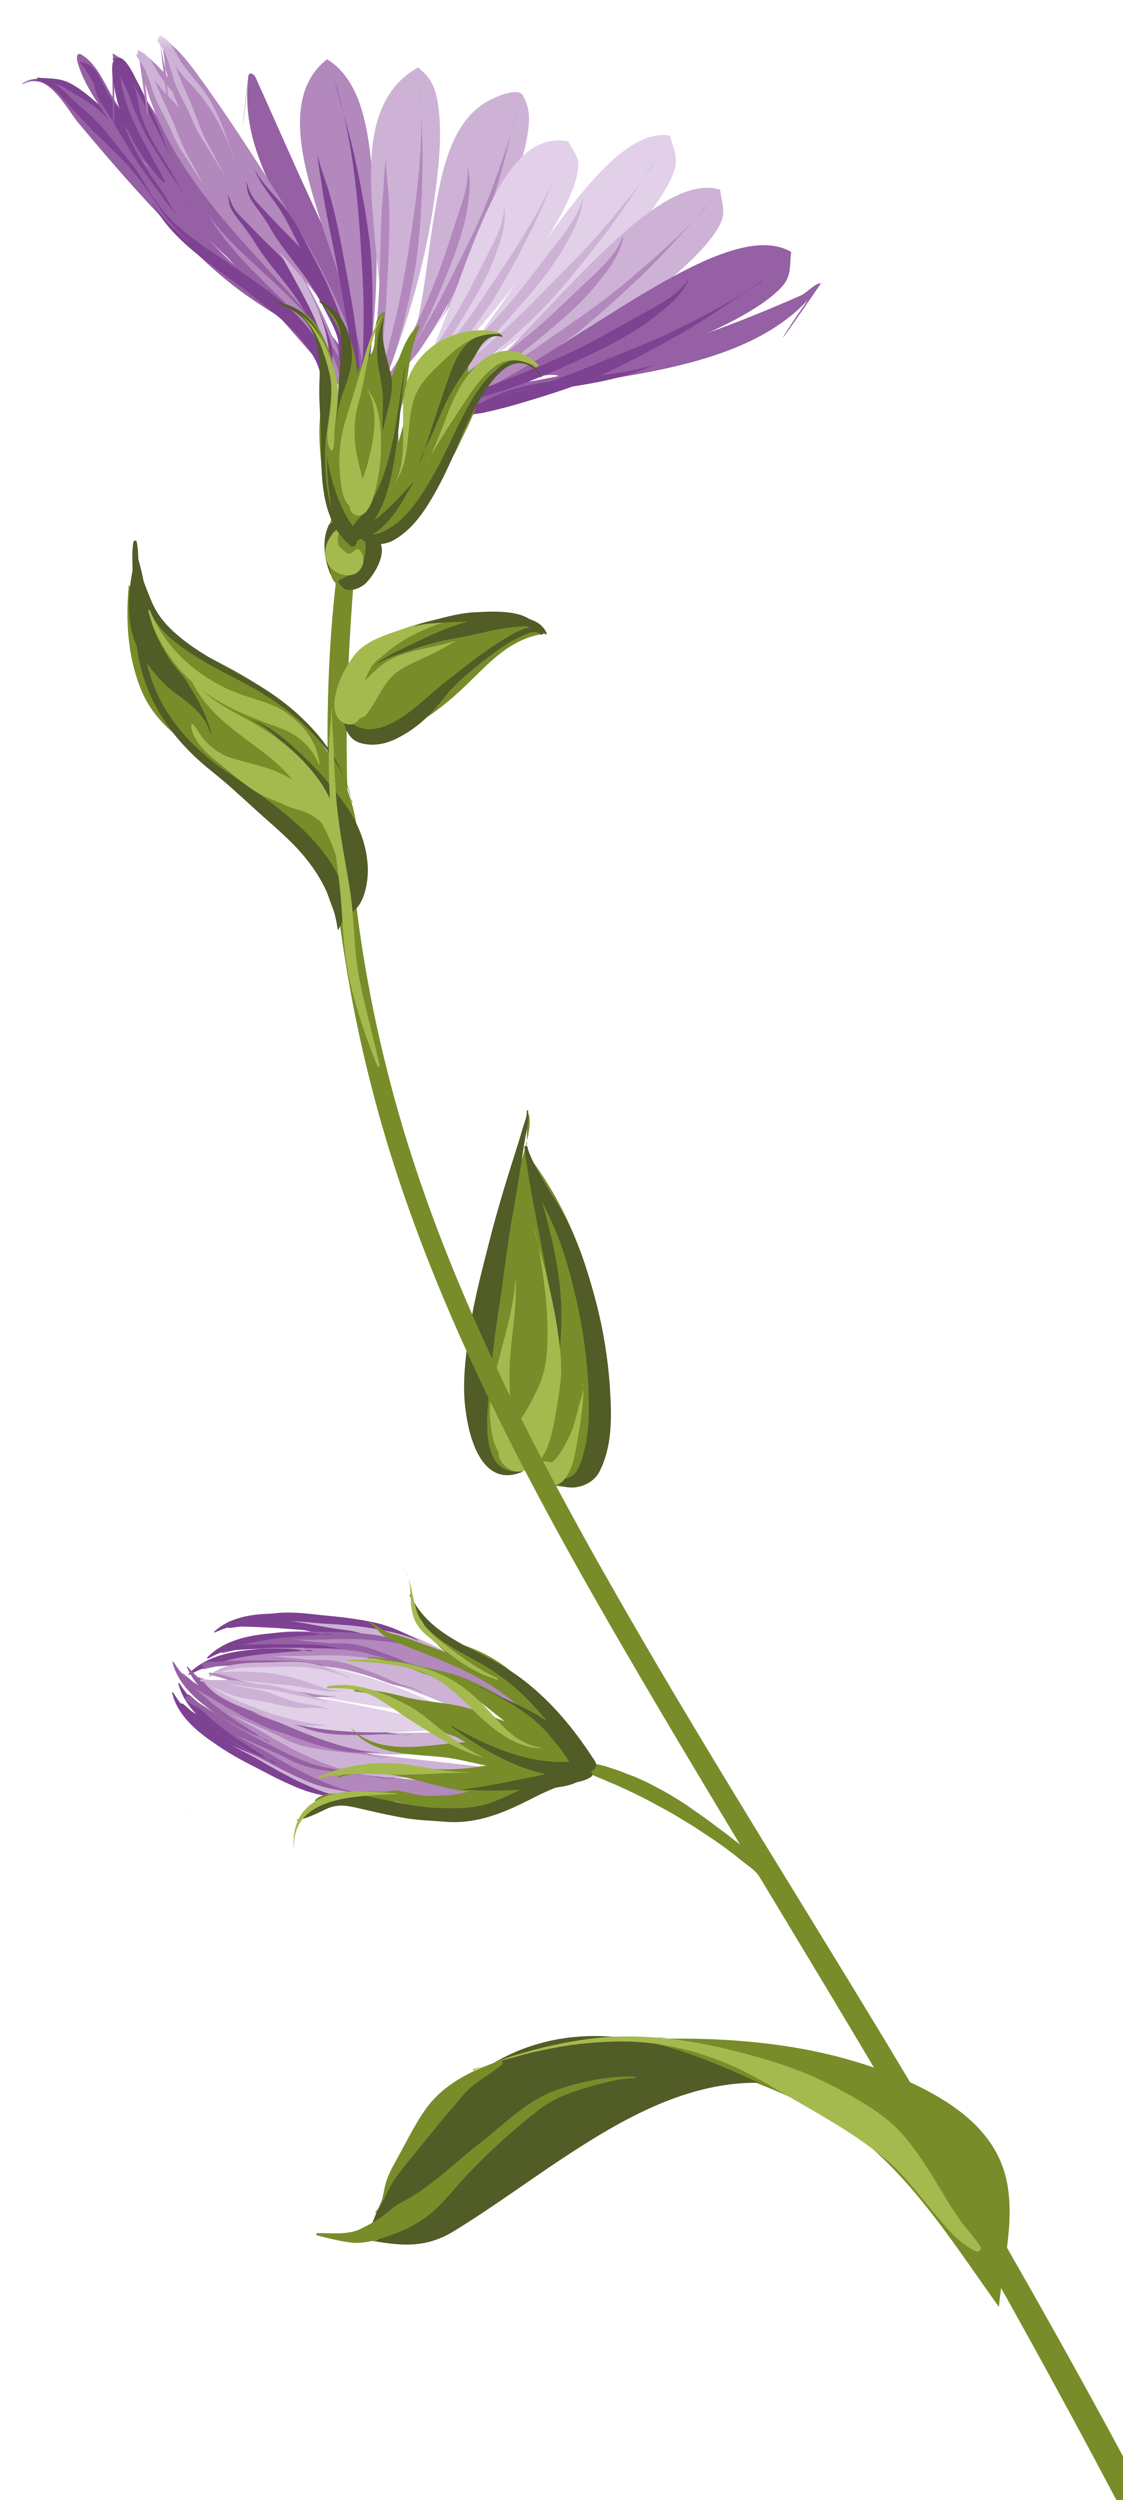<?xml version="1.0" encoding="utf-8"?>
<!-- Generator: Adobe Illustrator 27.1.0, SVG Export Plug-In . SVG Version: 6.00 Build 0)  -->
<svg version="1.1" id="Capa_1" xmlns="http://www.w3.org/2000/svg" xmlns:xlink="http://www.w3.org/1999/xlink" x="0px" y="0px"
	 viewBox="0 0 40 89" style="enable-background:new 0 0 40 89;" xml:space="preserve">
<style type="text/css">
	.st0{clip-path:url(#SVGID_00000041286071566429108460000000905944873041996198_);}
	.st1{fill:#FFFFFF;filter:url(#Adobe_OpacityMaskFilter);}
	.st2{mask:url(#mask0_825_1277_00000011718640796110170610000012953228009852693681_);}
	.st3{fill:#788D29;}
	.st4{fill:#CDB2D6;}
	.st5{fill:#7E4292;}
	.st6{fill:#B288BD;}
	.st7{fill:#9660A4;}
	.st8{fill:#E1D0E7;}
	.st9{fill:#515C27;}
	.st10{fill:#A5BA4E;}
</style>
<g>
	<defs>
		<rect id="SVGID_1_" x="-7.43" y="-6.73" width="49.73" height="107.42"/>
	</defs>
	<clipPath id="SVGID_00000155857965117902606410000011708101403509189538_">
		<use xlink:href="#SVGID_1_"  style="overflow:visible;"/>
	</clipPath>
	<g style="clip-path:url(#SVGID_00000155857965117902606410000011708101403509189538_);">
		<defs>
			<filter id="Adobe_OpacityMaskFilter" filterUnits="userSpaceOnUse" x="0.79" y="1.24" width="47.37" height="103.27">
				<feColorMatrix  type="matrix" values="1 0 0 0 0  0 1 0 0 0  0 0 1 0 0  0 0 0 1 0"/>
			</filter>
		</defs>
		
			<mask maskUnits="userSpaceOnUse" x="0.79" y="1.24" width="47.37" height="103.27" id="mask0_825_1277_00000011718640796110170610000012953228009852693681_">
			<path class="st1" d="M47.08-2.9H-1.57v93.38h48.65V-2.9z"/>
		</mask>
		<g class="st2">
			<path class="st3" d="M20.49,62.93c0,0,0.03,0.02,0.09,0.04c0.06,0.03,0.14,0.06,0.25,0.1c0.05,0.02,0.11,0.04,0.18,0.07
				c0.06,0.03,0.13,0.06,0.2,0.09c0.07,0.03,0.14,0.06,0.22,0.09c0.08,0.03,0.16,0.07,0.25,0.11c0.09,0.04,0.18,0.07,0.27,0.11
				c0.09,0.04,0.19,0.09,0.28,0.13c0.05,0.02,0.1,0.04,0.15,0.07c0.05,0.02,0.1,0.05,0.15,0.07c0.1,0.05,0.2,0.1,0.31,0.15
				c0.21,0.11,0.42,0.22,0.64,0.34c0.11,0.06,0.22,0.12,0.33,0.18c0.11,0.06,0.22,0.13,0.33,0.19c0.21,0.14,0.44,0.26,0.65,0.4
				c0.21,0.14,0.42,0.28,0.62,0.41c0.2,0.14,0.39,0.27,0.57,0.41c0.09,0.07,0.18,0.13,0.26,0.2c0.08,0.07,0.16,0.13,0.24,0.19
				c0.08,0.06,0.15,0.12,0.22,0.17c0.07,0.06,0.14,0.11,0.19,0.16c0.11,0.11,0.19,0.23,0.27,0.32c0.08,0.09,0.14,0.14,0.19,0.18
				c0.05,0.04,0.07,0.06,0.07,0.06l0.36-0.43c0,0-0.02-0.02-0.07-0.07c-0.05-0.04-0.11-0.1-0.21-0.16
				c-0.09-0.07-0.22-0.13-0.35-0.22c-0.07-0.05-0.13-0.1-0.2-0.16c-0.07-0.06-0.14-0.11-0.22-0.18c-0.15-0.12-0.32-0.25-0.5-0.39
				c-0.09-0.07-0.18-0.14-0.27-0.21c-0.09-0.07-0.19-0.15-0.29-0.22c-0.2-0.15-0.4-0.3-0.61-0.45c-0.21-0.15-0.43-0.3-0.64-0.45
				c-0.22-0.14-0.44-0.28-0.67-0.41c-0.22-0.13-0.45-0.24-0.67-0.36c-0.11-0.05-0.22-0.1-0.33-0.15c-0.05-0.02-0.11-0.05-0.16-0.07
				c-0.05-0.02-0.11-0.04-0.16-0.06c-0.11-0.04-0.21-0.08-0.31-0.12c-0.1-0.04-0.2-0.07-0.29-0.1c-0.09-0.03-0.18-0.06-0.27-0.09
				c-0.09-0.02-0.17-0.04-0.25-0.06c-0.08-0.02-0.15-0.04-0.22-0.06c-0.07-0.01-0.13-0.02-0.18-0.04c-0.22-0.04-0.35-0.07-0.35-0.07
				L20.49,62.93L20.49,62.93z"/>
			<path class="st4" d="M6.72,64.54c0.02,0.03,0.04,0.05,0.07,0.05L6.72,64.54z"/>
			<path class="st4" d="M18.76,61.09c-3.98-1.96-5.7-3.33-10.3-3.2c4.36-1.1,8,0.69,10.05,3.04"/>
			<path class="st5" d="M14.87,58.4c-0.52-0.25-1.14-0.36-1.7-0.45c-0.52-0.09-1.04-0.12-1.56-0.15c-0.54-0.03-1.07-0.11-1.61-0.11
				c-0.6,0-1.21,0.2-1.82,0.26c-0.11,0.01-0.15-0.15-0.03-0.18c0.6-0.14,1.21-0.32,1.83-0.36c0.58-0.04,1.18,0.06,1.75,0.11
				c0.53,0.05,1.06,0.12,1.58,0.23c0.57,0.12,1.05,0.35,1.56,0.62C14.88,58.39,14.87,58.41,14.87,58.4L14.87,58.4z"/>
			<path class="st5" d="M15.66,59.49c-0.16-0.19-0.55-0.26-0.78-0.33c-0.33-0.1-0.63-0.27-0.95-0.41c-0.59-0.25-1.16-0.52-1.81-0.53
				c-0.66-0.02-1.27-0.21-1.92-0.32c-0.31-0.05-0.63-0.06-0.94-0.06c-0.35,0-0.71,0.07-1.06,0.03c-0.03,0-0.05-0.05-0.01-0.07
				c0.59-0.27,1.4-0.21,2.03-0.12c0.72,0.1,1.41,0.27,2.13,0.35c0.61,0.07,1.19,0.38,1.74,0.64c0.31,0.15,0.61,0.32,0.92,0.47
				c0.23,0.11,0.47,0.17,0.66,0.34C15.68,59.49,15.67,59.5,15.66,59.49L15.66,59.49z"/>
			<path class="st5" d="M11.95,57.66c-0.08-0.07-0.48-0.02-0.58-0.03c-0.37-0.01-0.74-0.01-1.1-0.01c-0.88,0-1.81,0.13-2.62,0.49
				c-0.02,0.01-0.04-0.02-0.02-0.03c0.64-0.59,1.57-0.65,2.4-0.64c0.41,0,0.82,0.04,1.23,0.11c0.09,0.01,0.62,0.18,0.69,0.11
				C11.96,57.63,11.96,57.67,11.95,57.66L11.95,57.66z"/>
			<path class="st5" d="M12.62,58.3c-0.36-0.17-0.85-0.16-1.25-0.21c-0.51-0.07-1.02-0.1-1.54-0.14c-0.41-0.02-0.81-0.04-1.22-0.05
				c-0.14,0-0.43,0.05-0.53-0.06c-0.01-0.02-0.02-0.04,0-0.06c0.09-0.12,0.36-0.05,0.49-0.05c0.42,0.02,0.84,0.04,1.27,0.07
				c0.51,0.04,1.03,0.09,1.54,0.16c0.43,0.06,0.82,0.21,1.24,0.31C12.64,58.29,12.63,58.31,12.62,58.3L12.62,58.3z"/>
			<path class="st6" d="M18.96,61.05c-4.18-1.63-6-2.86-10.73-2.3c4.44-1.52,8.26-0.04,10.46,2.16"/>
			<path class="st7" d="M14.85,58.67c-0.5-0.19-1.09-0.24-1.62-0.29c-0.55-0.05-1.11-0.04-1.67-0.02c-0.57,0.02-1.15-0.02-1.72,0.04
				c-0.64,0.06-1.26,0.31-1.89,0.44c-0.12,0.02-0.15-0.15-0.04-0.18c0.61-0.2,1.23-0.43,1.87-0.53c0.59-0.09,1.2-0.05,1.79-0.04
				c0.56,0,1.11,0.02,1.66,0.09c0.58,0.07,1.08,0.26,1.61,0.49C14.86,58.65,14.86,58.67,14.85,58.67L14.85,58.67z"/>
			<path class="st7" d="M15.71,59.7c-0.18-0.18-0.58-0.22-0.82-0.27c-0.34-0.07-0.66-0.22-0.99-0.33c-0.66-0.21-1.27-0.42-1.97-0.37
				c-0.64,0.04-1.27-0.11-1.9-0.15c-0.36-0.03-0.72,0-1.07,0.04c-0.33,0.04-0.66,0.12-0.99,0.11c-0.04,0-0.04-0.05-0.01-0.07
				c0.56-0.32,1.34-0.33,1.97-0.32c0.74,0.01,1.47,0.18,2.21,0.16c0.66-0.02,1.3,0.27,1.91,0.49c0.33,0.12,0.64,0.3,0.98,0.4
				c0.24,0.07,0.5,0.13,0.7,0.29C15.73,59.69,15.71,59.71,15.71,59.7L15.71,59.7z"/>
			<path class="st5" d="M11.81,58.18c-0.08-0.06-0.43,0.01-0.52,0.02c-0.41,0.02-0.82,0.06-1.23,0.1c-0.91,0.09-1.85,0.31-2.65,0.74
				C7.39,59.05,7.37,59.02,7.38,59c0.66-0.68,1.66-0.82,2.55-0.88c0.39-0.03,0.78-0.02,1.18,0c0.09,0.01,0.63,0.12,0.7,0.05
				C11.82,58.15,11.83,58.19,11.81,58.18L11.81,58.18z"/>
			<path class="st5" d="M12.53,58.77c-0.4-0.14-0.92-0.08-1.33-0.1c-0.52-0.02-1.03-0.01-1.55,0.01c-0.44,0.01-0.87,0.03-1.31,0.06
				c-0.14,0.01-0.38,0.08-0.49-0.02c-0.02-0.01-0.02-0.04,0-0.06c0.08-0.12,0.36-0.08,0.48-0.09c0.44-0.02,0.89-0.04,1.33-0.04
				c0.52-0.01,1.03,0,1.55,0.02c0.46,0.02,0.88,0.14,1.33,0.2C12.55,58.75,12.55,58.78,12.53,58.77L12.53,58.77z"/>
			<path class="st4" d="M18.29,61.63c-4.18-1.63-6-2.86-10.73-2.3c4.44-1.52,8.26-0.04,10.46,2.16"/>
			<path class="st6" d="M14.18,59.25c-0.5-0.19-1.09-0.24-1.62-0.29c-0.55-0.05-1.11-0.04-1.67-0.02c-0.57,0.02-1.15-0.02-1.72,0.04
				c-0.64,0.06-1.26,0.31-1.89,0.44c-0.12,0.02-0.15-0.15-0.04-0.18c0.61-0.2,1.23-0.43,1.87-0.53c0.59-0.09,1.2-0.05,1.79-0.04
				c0.56,0,1.11,0.02,1.66,0.09c0.58,0.07,1.08,0.26,1.61,0.49C14.19,59.23,14.19,59.25,14.18,59.25L14.18,59.25z"/>
			<path class="st6" d="M15.04,60.29c-0.18-0.18-0.58-0.22-0.82-0.27c-0.34-0.07-0.66-0.22-0.99-0.33
				c-0.66-0.21-1.27-0.42-1.97-0.37c-0.64,0.05-1.27-0.11-1.9-0.15c-0.36-0.03-0.72,0-1.07,0.04c-0.33,0.04-0.66,0.12-0.99,0.11
				c-0.04,0-0.04-0.05-0.01-0.07c0.56-0.31,1.34-0.33,1.97-0.32c0.74,0.01,1.47,0.18,2.21,0.16c0.66-0.02,1.3,0.27,1.91,0.49
				c0.33,0.12,0.64,0.3,0.98,0.4c0.24,0.07,0.5,0.13,0.7,0.29C15.06,60.28,15.05,60.29,15.04,60.29L15.04,60.29z"/>
			<path class="st5" d="M11.14,58.76c-0.08-0.06-0.43,0.01-0.52,0.02c-0.41,0.02-0.82,0.06-1.23,0.1c-0.91,0.09-1.85,0.31-2.65,0.74
				c-0.02,0.01-0.04-0.02-0.02-0.04c0.66-0.68,1.66-0.82,2.55-0.88c0.39-0.03,0.78-0.02,1.18,0c0.09,0.01,0.63,0.12,0.7,0.05
				C11.16,58.73,11.16,58.78,11.14,58.76L11.14,58.76z"/>
			<path class="st7" d="M11.87,59.35c-0.4-0.14-0.92-0.08-1.33-0.1c-0.52-0.02-1.03-0.01-1.55,0.01c-0.44,0.01-0.87,0.03-1.31,0.06
				c-0.14,0.01-0.38,0.08-0.49-0.02c-0.02-0.01-0.02-0.04,0-0.06c0.08-0.12,0.36-0.08,0.48-0.09c0.44-0.02,0.89-0.04,1.33-0.04
				c0.52-0.01,1.03,0,1.55,0.02c0.46,0.02,0.88,0.14,1.33,0.2C11.88,59.34,11.88,59.36,11.87,59.35L11.87,59.35z"/>
			<path class="st4" d="M17.12,63.89c-4.43-0.56-6.64-0.35-10.39-3.02c3,3.35,7.06,3.86,10.09,3.01"/>
			<path class="st5" d="M12.35,64.02c-0.53-0.05-1.01-0.11-1.51-0.29c-0.52-0.19-1.02-0.44-1.51-0.7c-0.54-0.28-1.09-0.55-1.58-0.9
				c-0.51-0.36-0.92-0.89-1.35-1.34c-0.07-0.07,0.04-0.2,0.12-0.14c0.44,0.37,0.83,0.82,1.29,1.18c0.44,0.35,1,0.57,1.49,0.86
				c0.46,0.27,0.93,0.53,1.41,0.76c0.51,0.23,1.09,0.48,1.64,0.55C12.36,64,12.36,64.02,12.35,64.02L12.35,64.02z"/>
			<path class="st5" d="M13.64,63.54c-0.23,0.04-0.44-0.03-0.67-0.07c-0.37-0.07-0.74-0.07-1.11-0.12c-0.6-0.08-1.26-0.14-1.81-0.42
				c-0.65-0.34-1.32-0.57-1.98-0.89c-0.57-0.28-1.27-0.67-1.62-1.23c-0.02-0.03,0.02-0.06,0.05-0.05c0.28,0.14,0.52,0.36,0.77,0.55
				c0.31,0.23,0.65,0.42,1,0.57c0.57,0.25,1.17,0.42,1.7,0.76c0.57,0.36,1.24,0.44,1.89,0.57c0.27,0.05,0.55,0.08,0.82,0.14
				c0.28,0.06,0.67,0.27,0.95,0.18C13.64,63.52,13.64,63.53,13.64,63.54L13.64,63.54z"/>
			<path class="st5" d="M9.48,63.02c-0.02-0.09-0.55-0.25-0.63-0.29c-0.35-0.16-0.69-0.34-1.02-0.55c-0.72-0.46-1.49-1.05-1.7-1.92
				c-0.01-0.02,0.03-0.03,0.04-0.01c0.46,0.76,1.18,1.37,1.9,1.87c0.3,0.21,0.61,0.41,0.92,0.6c0.08,0.05,0.39,0.31,0.5,0.29
				C9.52,63.01,9.49,63.04,9.48,63.02L9.48,63.02z"/>
			<path class="st5" d="M10.42,62.86c-0.4-0.15-0.81-0.24-1.2-0.43c-0.45-0.21-0.88-0.45-1.32-0.69c-0.38-0.21-0.75-0.43-1.12-0.65
				c-0.11-0.07-0.41-0.18-0.42-0.34c0-0.02,0.02-0.04,0.04-0.05c0.13-0.03,0.32,0.15,0.43,0.22c0.34,0.21,0.68,0.42,1.02,0.62
				c0.42,0.25,0.85,0.48,1.28,0.71c0.39,0.2,0.85,0.52,1.3,0.59C10.43,62.84,10.43,62.86,10.42,62.86L10.42,62.86z"/>
			<path class="st6" d="M17.49,63.67c-4.45-0.57-6.64-0.36-10.52-3.12c3.17,3.47,7.24,3.99,10.22,3.11"/>
			<path class="st7" d="M12.74,63.81c-0.58-0.06-1.09-0.13-1.64-0.34c-0.53-0.2-1.04-0.47-1.53-0.73c-0.52-0.28-1.06-0.54-1.54-0.89
				c-0.52-0.38-0.95-0.91-1.39-1.37c-0.07-0.07,0.04-0.21,0.12-0.14c0.46,0.39,0.87,0.84,1.34,1.21c0.43,0.34,0.97,0.56,1.44,0.84
				c0.5,0.3,1,0.59,1.53,0.84c0.52,0.24,1.11,0.5,1.68,0.57C12.75,63.79,12.75,63.81,12.74,63.81z"/>
			<path class="st7" d="M14,63.31c-0.23,0.04-0.45-0.03-0.68-0.07c-0.37-0.07-0.74-0.08-1.11-0.13c-0.61-0.08-1.28-0.15-1.83-0.44
				c-0.65-0.34-1.33-0.6-1.99-0.91c-0.6-0.28-1.33-0.71-1.69-1.28c-0.02-0.03,0.02-0.06,0.05-0.05c0.29,0.15,0.54,0.37,0.8,0.57
				c0.32,0.23,0.66,0.43,1.02,0.59c0.55,0.25,1.13,0.42,1.65,0.73c0.61,0.36,1.21,0.49,1.9,0.62c0.31,0.06,0.62,0.1,0.93,0.16
				c0.28,0.06,0.67,0.27,0.96,0.18C14,63.29,14.01,63.31,14,63.31L14,63.31z"/>
			<path class="st5" d="M9.83,62.78c-0.02-0.09-0.55-0.25-0.63-0.29c-0.38-0.18-0.75-0.37-1.1-0.6c-0.74-0.47-1.52-1.08-1.75-1.96
				c-0.01-0.02,0.03-0.03,0.04-0.01c0.5,0.77,1.22,1.39,1.96,1.91c0.31,0.21,0.63,0.42,0.95,0.62c0.09,0.06,0.43,0.34,0.55,0.33
				C9.86,62.76,9.84,62.8,9.83,62.78L9.83,62.78z"/>
			<path class="st7" d="M10.76,62.61c-0.39-0.15-0.8-0.24-1.18-0.42c-0.47-0.22-0.93-0.47-1.38-0.73c-0.38-0.21-0.76-0.43-1.13-0.66
				c-0.11-0.07-0.45-0.2-0.46-0.35c0-0.03,0.01-0.05,0.04-0.06c0.14-0.03,0.32,0.15,0.42,0.22c0.35,0.23,0.71,0.44,1.07,0.65
				c0.44,0.26,0.89,0.51,1.35,0.75c0.39,0.2,0.84,0.52,1.28,0.58C10.77,62.59,10.76,62.61,10.76,62.61L10.76,62.61z"/>
			<path class="st4" d="M17.28,62.91c-4.45-0.57-6.64-0.36-10.52-3.12c3.17,3.47,7.24,3.99,10.22,3.11"/>
			<path class="st6" d="M12.53,63.05c-0.58-0.06-1.09-0.13-1.64-0.34c-0.53-0.2-1.03-0.47-1.53-0.73c-0.52-0.28-1.06-0.54-1.54-0.89
				c-0.52-0.38-0.95-0.91-1.39-1.37c-0.07-0.07,0.04-0.21,0.12-0.14C7,59.96,7.4,60.41,7.87,60.79c0.43,0.34,0.97,0.56,1.44,0.84
				c0.5,0.3,1,0.59,1.53,0.84c0.52,0.24,1.11,0.49,1.68,0.57C12.54,63.03,12.53,63.05,12.53,63.05z"/>
			<path class="st6" d="M13.78,62.55c-0.23,0.04-0.45-0.03-0.68-0.07c-0.37-0.07-0.74-0.08-1.11-0.13
				c-0.61-0.08-1.28-0.15-1.83-0.44c-0.65-0.34-1.33-0.6-1.99-0.91c-0.6-0.28-1.33-0.71-1.69-1.28c-0.02-0.03,0.02-0.06,0.05-0.05
				c0.29,0.15,0.54,0.38,0.8,0.57c0.32,0.23,0.66,0.43,1.02,0.59c0.55,0.25,1.13,0.42,1.65,0.73c0.61,0.36,1.21,0.49,1.9,0.62
				c0.31,0.06,0.62,0.1,0.93,0.16c0.28,0.06,0.67,0.27,0.96,0.18C13.79,62.53,13.8,62.55,13.78,62.55z"/>
			<path class="st7" d="M9.62,62.02c-0.02-0.09-0.55-0.25-0.63-0.29c-0.38-0.18-0.75-0.37-1.1-0.6c-0.74-0.47-1.52-1.08-1.75-1.96
				c-0.01-0.02,0.03-0.03,0.04-0.01c0.5,0.77,1.22,1.39,1.96,1.91c0.31,0.21,0.63,0.42,0.95,0.62c0.09,0.06,0.43,0.34,0.55,0.33
				C9.65,62,9.63,62.04,9.62,62.02L9.62,62.02z"/>
			<path class="st7" d="M10.54,61.85c-0.39-0.15-0.8-0.24-1.18-0.42c-0.47-0.22-0.93-0.47-1.38-0.73c-0.38-0.21-0.76-0.43-1.13-0.66
				c-0.11-0.07-0.45-0.2-0.46-0.35c0-0.03,0.01-0.05,0.04-0.06c0.14-0.03,0.32,0.15,0.42,0.22c0.35,0.23,0.71,0.44,1.07,0.65
				c0.44,0.26,0.89,0.51,1.35,0.75c0.39,0.2,0.84,0.52,1.28,0.58C10.55,61.83,10.55,61.85,10.54,61.85L10.54,61.85z"/>
			<path class="st4" d="M18.19,61.63c-4.49,0.01-6.63,0.5-10.83-1.73c3.6,3.02,7.69,3.02,10.54,1.76"/>
			<path class="st7" d="M13.49,62.38c-0.54,0.02-1.04,0.02-1.57-0.1c-0.58-0.13-1.14-0.33-1.69-0.54c-0.53-0.2-1.07-0.39-1.58-0.65
				c-0.6-0.3-1.11-0.8-1.63-1.21c-0.09-0.07,0-0.22,0.1-0.16c0.51,0.32,0.97,0.72,1.49,1.03c0.49,0.3,1.08,0.45,1.61,0.68
				c0.51,0.22,1.03,0.43,1.56,0.6c0.54,0.17,1.15,0.34,1.72,0.34C13.51,62.36,13.51,62.38,13.49,62.38L13.49,62.38z"/>
			<path class="st7" d="M14.67,61.72c-0.23,0.07-0.45,0.03-0.68,0.02c-0.38-0.02-0.75,0.02-1.13,0.02c-0.66,0-1.33,0-1.95-0.23
				c-0.66-0.24-1.34-0.4-2.02-0.61c-0.61-0.2-1.41-0.53-1.83-1.04c-0.02-0.03,0-0.07,0.04-0.06c0.26,0.09,0.5,0.25,0.73,0.38
				c0.33,0.19,0.67,0.34,1.03,0.47c0.63,0.22,1.3,0.3,1.92,0.57c0.62,0.27,1.21,0.34,1.88,0.37c0.34,0.02,0.69,0.02,1.04,0.05
				c0.29,0.02,0.7,0.19,0.98,0.06C14.68,61.7,14.69,61.71,14.67,61.72L14.67,61.72z"/>
			<path class="st7" d="M10.48,61.73c-0.03-0.09-0.53-0.16-0.61-0.19c-0.42-0.13-0.82-0.28-1.21-0.47c-0.8-0.38-1.65-0.87-2-1.72
				c-0.01-0.02,0.02-0.04,0.03-0.02c0.6,0.7,1.39,1.23,2.21,1.65c0.35,0.18,0.7,0.35,1.06,0.51c0.09,0.04,0.43,0.26,0.53,0.23
				C10.51,61.72,10.49,61.75,10.48,61.73z"/>
			<path class="st7" d="M11.37,61.45c-0.41-0.1-0.83-0.14-1.24-0.27c-0.52-0.17-1.02-0.36-1.52-0.57c-0.4-0.16-0.79-0.33-1.18-0.5
				c-0.12-0.05-0.43-0.13-0.46-0.27c0-0.02,0.01-0.05,0.03-0.05c0.14-0.05,0.36,0.11,0.49,0.18c0.39,0.18,0.78,0.35,1.17,0.52
				c0.48,0.2,0.95,0.39,1.44,0.56c0.39,0.14,0.86,0.38,1.28,0.39C11.38,61.43,11.38,61.45,11.37,61.45L11.37,61.45z"/>
			<path class="st8" d="M16.51,61.1c-2.11-0.06-7.91-1.22-9.03-1.47C10.85,58.32,14.67,60.24,16.51,61.1z"/>
			<path class="st4" d="M12.39,59.71c-0.75-0.32-1.66-0.42-2.47-0.38c-0.79,0.04-1.74-0.07-2.44,0.36
				c-0.03,0.02-0.06-0.03-0.03-0.05c0.64-0.52,1.53-0.44,2.3-0.47c0.45-0.02,0.86-0.04,1.3,0.03c0.48,0.08,0.9,0.3,1.34,0.48
				C12.41,59.69,12.4,59.71,12.39,59.71z"/>
			<path class="st4" d="M12.28,60.16c-0.64,0.15-1.29-0.09-1.92-0.16c-0.93-0.1-1.81-0.14-2.72-0.41c-0.04-0.01-0.02-0.07,0.01-0.07
				c0.85-0.02,1.68-0.05,2.52,0.14c0.34,0.07,0.68,0.18,1.01,0.3c0.33,0.12,0.75,0.3,1.1,0.18C12.28,60.14,12.28,60.16,12.28,60.16
				L12.28,60.16z"/>
			<path class="st6" d="M11.93,60.39c-0.39,0.02-0.77,0.04-1.16,0c-0.39-0.04-0.77-0.12-1.15-0.18c-0.76-0.11-1.44-0.42-2.17-0.61
				c-0.03-0.01-0.02-0.06,0.01-0.06c0.34,0.03,0.66,0.13,0.98,0.24c0.36,0.12,0.73,0.16,1.1,0.25c0.4,0.11,0.83,0.15,1.24,0.21
				c0.39,0.06,0.77,0.15,1.16,0.13C11.94,60.37,11.94,60.39,11.93,60.39L11.93,60.39z"/>
			<path class="st8" d="M16.17,61.51c-2-0.68-7.84-1.59-8.98-1.75C9.9,62.16,14.15,61.69,16.17,61.51z"/>
			<path class="st4" d="M11.83,61.41c-0.46,0.02-0.9,0.06-1.36-0.03c-0.46-0.1-0.91-0.24-1.35-0.41c-0.7-0.27-1.54-0.55-1.94-1.22
				c-0.02-0.03,0.03-0.06,0.05-0.03c0.47,0.59,1.34,0.86,2.02,1.13c0.38,0.15,0.77,0.27,1.17,0.36c0.46,0.1,0.95,0.22,1.42,0.2
				C11.85,61.4,11.84,61.41,11.83,61.41L11.83,61.41z"/>
			<path class="st4" d="M11.87,60.94c-0.28-0.2-0.74-0.14-1.07-0.14c-0.36,0-0.73-0.08-1.08-0.16c-0.4-0.1-0.81-0.14-1.21-0.23
				c-0.41-0.09-0.81-0.32-1.2-0.48c-0.04-0.01-0.03-0.07,0.01-0.07c0.39,0.03,0.8,0.09,1.19,0.17c0.45,0.09,0.88,0.12,1.31,0.31
				c0.38,0.16,0.78,0.28,1.18,0.33c0.3,0.03,0.61,0.11,0.87,0.26C11.89,60.93,11.88,60.94,11.87,60.94L11.87,60.94z"/>
			<path class="st4" d="M11.63,60.61c-0.36-0.16-0.75-0.2-1.13-0.28c-0.4-0.08-0.83-0.21-1.24-0.23c-0.38-0.02-0.74-0.12-1.12-0.14
				c-0.34-0.02-0.67-0.02-1-0.12c-0.03-0.01-0.02-0.06,0.01-0.06c0.37,0.04,0.74,0.01,1.11,0.03c0.38,0.02,0.74,0.13,1.12,0.15
				c0.34,0.02,0.71,0.14,1.05,0.21c0.42,0.09,0.81,0.26,1.21,0.42C11.65,60.6,11.64,60.61,11.63,60.61z"/>
			<path class="st3" d="M13.11,57.73c0.32,0.1,0.56,0.36,0.88,0.43c0.41,0.1,0.82,0.27,1.22,0.41c0.8,0.28,1.59,0.63,2.35,1.01
				c0.67,0.33,1.27,0.76,1.84,1.23c0.57,0.47,1.23,1.03,1.59,1.68c0.24,0.42-0.36,0.77-0.67,0.46c-0.24-0.24-0.42-0.54-0.62-0.82
				c-0.22-0.3-0.45-0.59-0.69-0.86c-0.5-0.57-1.11-1.04-1.76-1.42c-0.71-0.42-1.48-0.73-2.25-1.04c-0.4-0.16-0.8-0.31-1.19-0.5
				c-0.27-0.13-0.44-0.42-0.7-0.57C13.1,57.74,13.11,57.73,13.11,57.73L13.11,57.73z"/>
			<path class="st3" d="M11.22,64.08c0.21-0.22,0.52-0.23,0.8-0.24c0.39-0.02,0.78-0.08,1.17-0.08c0.23,0,0.44,0.05,0.67,0
				c0.18-0.05,0.34-0.02,0.52,0.02c0.24,0.05,0.46,0.12,0.71,0.14c0.27,0.02,0.53,0,0.8-0.01c0.79-0.04,1.58-0.39,2.2-0.87
				c0.39-0.3,0.95-0.48,1.44-0.51c0.44-0.02,0.87,0.13,1.31,0.09c-0.01,0.18-0.02,0.36-0.03,0.54c-0.02,0-0.04-0.01-0.06-0.01
				c-0.31-0.06-0.2-0.56,0.11-0.54c0.02,0,0.04,0,0.06,0c0.32,0.02,0.35,0.49,0.04,0.56c-0.18,0.04-0.37,0.05-0.56,0.05
				c-0.23,0-0.37,0.07-0.55,0.2c-0.39,0.27-0.85,0.44-1.25,0.7c-0.7,0.45-1.63,0.59-2.45,0.52c-0.42-0.04-0.86-0.15-1.26-0.27
				c-0.21-0.06-0.42-0.13-0.63-0.2c-0.23-0.08-0.45,0-0.68-0.03c-0.41-0.05-0.8-0.08-1.21-0.08c-0.38,0-0.77-0.07-1.14,0.06
				C11.21,64.11,11.21,64.09,11.22,64.08L11.22,64.08z"/>
			<path class="st3" d="M13.1,59.02c0.23-0.07,0.48,0.01,0.71,0.04c0.28,0.04,0.54,0.1,0.81,0.17c0.65,0.17,1.34,0.27,1.96,0.52
				c1.38,0.57,2.65,1.53,3.73,2.55c-0.18-0.01-0.36-0.02-0.54-0.03c0.01-0.01,0.02-0.02,0.03-0.02c0.39-0.3,0.91,0.27,0.51,0.57
				c-0.01,0.01-0.02,0.02-0.03,0.02c-0.18,0.14-0.38,0.12-0.54-0.03c-0.99-0.93-2.06-1.79-3.14-2.61c-0.5-0.38-1.16-0.47-1.73-0.71
				c-0.25-0.11-0.53-0.2-0.8-0.28c-0.26-0.08-0.71-0.22-0.97-0.16C13.09,59.05,13.08,59.02,13.1,59.02L13.1,59.02z"/>
			<path class="st3" d="M12.04,63.24c1.17-0.55,2.55-0.28,3.79-0.26c1.4,0.02,2.77-0.45,4.13-0.69c0.37-0.07,0.72,0.47,0.36,0.72
				c-0.24,0.17-0.47,0.18-0.74,0.27c-0.36,0.13-0.7,0.24-1.07,0.31c-0.75,0.13-1.48,0.27-2.23,0.13c-1.4-0.26-2.79-0.93-4.22-0.44
				C12.03,63.28,12.01,63.25,12.04,63.24z"/>
			<path class="st3" d="M12.48,61.48c0.85,0.95,2.41,0.71,3.54,0.58c0.84-0.1,1.64-0.01,2.47,0.07c0.29,0.03,0.59,0.06,0.87,0.13
				c0.13,0.03,0.25,0.06,0.38,0.09c0.1,0.02,0.23,0.14,0.28,0.17c0.07,0.04,0.11,0.14,0.11,0.21c-0.03,0.28-0.28,0.43-0.55,0.45
				c-0.33,0.02-0.65-0.08-0.92-0.12c-0.43-0.07-0.85-0.12-1.28-0.2c-0.48-0.09-0.95-0.22-1.44-0.29
				C14.79,62.42,13.23,62.54,12.48,61.48C12.46,61.48,12.47,61.47,12.48,61.48L12.48,61.48z"/>
			<path class="st3" d="M12.62,60.16c0.62-0.04,1.21,0.09,1.81,0.25c0.67,0.17,1.36,0.18,2.03,0.34c0.71,0.17,1.39,0.51,2.1,0.73
				c0.38,0.12,0.74,0.25,1.07,0.47c0.25,0.17,0.6,0.34,0.6,0.68c0,0.3-0.39,0.3-0.59,0.29c-0.38-0.02-0.77-0.04-1.14-0.15
				c-0.74-0.23-1.48-0.47-2.14-0.88c-0.12-0.08-0.29-0.12-0.42-0.17c-0.16-0.07-0.3-0.18-0.44-0.28c-0.27-0.19-0.54-0.39-0.83-0.56
				c-0.62-0.36-1.31-0.61-2.03-0.67C12.61,60.19,12.61,60.16,12.62,60.16L12.62,60.16z"/>
			<path class="st3" d="M14.89,57.47c0.19,0.23,0.4,0.44,0.63,0.63c0.27,0.23,0.6,0.33,0.93,0.44c0.61,0.2,1.22,0.51,1.72,0.93
				c0.52,0.44,0.99,0.93,1.43,1.45c0.45,0.53,0.97,1.1,1.26,1.74c0.07,0.15,0,0.37-0.19,0.39c-0.01,0-0.02,0-0.04,0
				c-0.18,0.02-0.36-0.13-0.28-0.32c0-0.01,0.01-0.02,0.01-0.03l0.11,0.31c-0.51-0.43-0.89-1.02-1.32-1.52
				c-0.48-0.56-1-1.09-1.57-1.55c-0.52-0.41-1.11-0.73-1.66-1.1c-0.52-0.35-0.72-0.86-1.04-1.36
				C14.87,57.48,14.89,57.47,14.89,57.47L14.89,57.47z"/>
			<path class="st9" d="M14.61,56.76c0.61,1.36,2.02,1.8,3.22,2.5c1.41,0.82,2.49,2.07,3.36,3.43c0.19,0.3-0.3,0.54-0.5,0.25
				c-0.93-1.41-1.91-2.74-3.39-3.62c-0.58-0.35-1.2-0.63-1.74-1.05c-0.5-0.38-0.8-0.9-0.97-1.5C14.6,56.75,14.6,56.75,14.61,56.76
				L14.61,56.76z"/>
			<path class="st9" d="M10.57,64.8c0,0-0.02-0.01-0.01-0.02C10.58,64.78,10.58,64.79,10.57,64.8z"/>
			<path class="st9" d="M10.57,64.79c0.35-0.2,0.61-0.51,0.95-0.72c0.34-0.21,0.72-0.25,1.11-0.2c1.02,0.14,1.99,0.47,3.03,0.49
				c0.55,0.01,1.03,0.03,1.57-0.11c0.47-0.13,0.92-0.36,1.36-0.57c0.41-0.2,0.84-0.38,1.27-0.52c0.35-0.11,0.86-0.28,1.2-0.08
				c0.05,0.03,0.06,0.12,0.01,0.16c-0.32,0.23-0.81,0.22-1.18,0.36c-0.45,0.16-0.87,0.39-1.3,0.6c-0.86,0.42-1.75,0.73-2.72,0.65
				c-0.48-0.04-0.95-0.05-1.43-0.13c-0.48-0.08-0.96-0.19-1.44-0.3c-0.51-0.11-0.91-0.26-1.41-0.01c-0.33,0.16-0.66,0.32-1.03,0.39
				C10.56,64.8,10.56,64.79,10.57,64.79L10.57,64.79z"/>
			<path class="st9" d="M17.1,60.05c0.91,0.48,1.92,0.8,2.72,1.48c0.37,0.32,0.9,0.71,1.07,1.19c0.12,0.33-0.38,0.59-0.5,0.25
				c-0.15-0.42-0.52-0.83-0.8-1.17c-0.62-0.78-1.6-1.32-2.5-1.73C17.08,60.06,17.09,60.04,17.1,60.05L17.1,60.05z"/>
			<path class="st9" d="M16.48,63.69c0.74-0.07,1.48-0.24,2.21-0.38c0.43-0.08,0.87-0.18,1.29-0.31c0.2-0.06,0.61-0.29,0.75,0
				c0.33,0.7-1.66,0.68-1.95,0.7c-0.76,0.04-1.54,0.06-2.3,0C16.47,63.7,16.47,63.68,16.48,63.69L16.48,63.69z"/>
			<path class="st9" d="M16.09,61.44c1.3,0.73,2.74,1.38,4.26,1.27c0.41-0.03,0.44,0.57,0.04,0.56c-1.62-0.05-3.03-0.86-4.31-1.8
				C16.05,61.45,16.07,61.43,16.09,61.44L16.09,61.44z"/>
			<path class="st10" d="M14.38,55.84c0.41,0.65,0.26,1.49,0.78,2.08c0.33,0.38,0.79,0.7,1.2,1c0.42,0.31,0.88,0.6,1.36,0.82
				c0.03,0.02,0.02,0.06-0.02,0.05c-0.97-0.28-1.77-0.95-2.53-1.6c-0.32-0.27-0.47-0.58-0.52-1c-0.06-0.45,0.02-0.96-0.27-1.34
				C14.36,55.84,14.37,55.83,14.38,55.84L14.38,55.84z"/>
			<path class="st10" d="M19.31,62.23c-1.11,0.01-2.03-0.93-2.76-1.65c-0.51-0.5-1.02-0.9-1.71-1.12c-0.8-0.26-1.63-0.28-2.45-0.33
				c-0.03,0-0.02-0.04,0-0.04c1.34-0.08,2.89,0.12,4.02,0.91c0.48,0.33,0.89,0.77,1.27,1.2c0.43,0.49,0.96,0.94,1.64,1.02
				C19.32,62.22,19.32,62.23,19.31,62.23z"/>
			<path class="st10" d="M17.17,62.55c-0.95-0.27-1.77-0.82-2.6-1.35c-0.43-0.27-0.82-0.59-1.28-0.83
				c-0.51-0.26-1.07-0.29-1.62-0.27c-0.04,0-0.04-0.06,0-0.07c0.96-0.2,1.99,0.22,2.83,0.66c0.46,0.24,0.86,0.61,1.27,0.93
				c0.44,0.35,0.91,0.68,1.42,0.92C17.18,62.54,17.18,62.55,17.17,62.55L17.17,62.55z"/>
			<path class="st10" d="M16.65,63.1c-0.87,0-1.74,0.09-2.61,0.07c-0.9-0.03-1.81-0.07-2.69,0.13c-0.03,0.01-0.05-0.04-0.02-0.05
				c0.8-0.34,1.65-0.51,2.52-0.49c0.94,0.02,1.86,0.33,2.81,0.32C16.66,63.09,16.66,63.1,16.65,63.1L16.65,63.1z"/>
			<path class="st10" d="M14.15,63.86c-1.33,0.08-3.72,0.02-3.68,1.9c0,0.01-0.01,0.01-0.01,0c-0.05-0.86,0.29-1.49,1.11-1.8
				c0.81-0.31,1.75-0.17,2.59-0.12C14.17,63.83,14.17,63.86,14.15,63.86L14.15,63.86z"/>
			<path class="st3" d="M18.77,40.72c-0.14,0.3,0.11,0.5,0.28,0.73c0.26,0.36,0.49,0.73,0.71,1.11c0.39,0.69,0.71,1.41,0.98,2.16
				c0.48,1.36,0.77,2.78,0.87,4.22c0.06,0.98,0.07,2.06-0.25,3c-0.4,1.16-1.86,1.37-2.45,0.21c-1.36,1.11-1.98-0.75-2.04-1.79
				c-0.07-1.43,0.21-2.87,0.5-4.26c0.31-1.44,0.69-2.86,1.05-4.28c0.09-0.36,0.69-1.94,0.34-2.27"/>
			<path class="st9" d="M19.24,52.43c0.32,0.18,0.91,0.34,1.21,0.05c0.2-0.19,0.3-0.61,0.37-0.87c0.2-0.82,0.17-1.72,0.12-2.55
				c-0.08-1.23-0.3-2.45-0.62-3.64c-0.21-0.8-0.47-1.55-0.84-2.29c-0.36-0.72-0.66-1.48-0.78-2.28c-0.01-0.04,0.05-0.07,0.07-0.02
				c0.3,0.84,0.82,1.55,1.26,2.31c0.45,0.8,0.74,1.65,1.01,2.53c0.38,1.25,0.61,2.51,0.69,3.81c0.06,0.98,0.08,2.01-0.38,2.91
				c-0.17,0.33-0.54,0.53-0.91,0.56c-0.49,0.03-0.82-0.24-1.2-0.49C19.22,52.45,19.23,52.43,19.24,52.43L19.24,52.43z"/>
			<path class="st9" d="M18.61,52.39c-1.39,0.59-1.88-1.09-2.02-2.14c-0.14-0.95-0.01-1.98,0.14-2.92c0.16-1.08,0.44-2.12,0.71-3.18
				c0.26-1.03,0.57-2.04,0.89-3.05c0.11-0.34,0.21-0.67,0.31-1.01c0.05-0.16,0.14-0.38,0.13-0.55c0-0.02,0.03-0.03,0.04-0.01
				c0.04,0.39-0.08,0.82-0.14,1.2c-0.13,0.84-0.26,1.68-0.41,2.51c-0.19,1.04-0.3,2.09-0.46,3.13c-0.16,1-0.29,2.02-0.37,3.04
				c-0.08,0.97-0.4,3.18,1.2,2.96C18.62,52.38,18.62,52.39,18.61,52.39L18.61,52.39z"/>
			<path class="st9" d="M19.44,51.17c0.15-0.79,0.2-1.62,0.26-2.42c0.06-0.85,0.03-1.7-0.09-2.54c-0.26-1.8-0.71-3.56-0.93-5.36
				c-0.01-0.07,0.09-0.09,0.11-0.02c0.42,1.76,1.06,3.49,1.18,5.32c0.06,0.84,0.01,1.67-0.1,2.5c-0.11,0.84-0.34,1.68-0.41,2.52
				C19.46,51.19,19.43,51.19,19.44,51.17L19.44,51.17z"/>
			<path class="st10" d="M19.01,43.68c0.11,0.55,0.3,1.09,0.44,1.64c0.14,0.59,0.27,1.18,0.37,1.77c0.11,0.72,0.23,1.5,0.13,2.23
				c-0.08,0.56-0.16,1.12-0.29,1.67c-0.13,0.57-0.41,1.26-1.06,1.38c-0.33,0.06-0.59-0.1-0.76-0.37c-0.17-0.26-0.06-0.64,0.16-0.83
				c0.06-0.05,0.55-0.24,0.2-0.12c0.09-0.03-0.16,0.14-0.04,0.02c0.1-0.09-0.11,0.14-0.02,0.02c0.04-0.05,0.07-0.1,0.09-0.15
				c0.04-0.05,0.08-0.09,0.12-0.14c-0.07,0.08-0.07,0.09-0.02,0.02c0.05-0.06,0.09-0.11,0.13-0.17c0.3-0.43,0.56-0.91,0.77-1.4
				c0.27-0.65,0.28-1.33,0.27-2.03c-0.01-0.59-0.07-1.18-0.15-1.77c-0.09-0.59-0.17-1.21-0.34-1.78
				C18.98,43.67,19.01,43.66,19.01,43.68L19.01,43.68z"/>
			<path class="st10" d="M18.37,45.62c0.04,1.02-0.18,2.03-0.22,3.04c-0.02,0.52,0.02,1.02,0.04,1.54c0.01,0.23,0.05,0.45,0.1,0.67
				c0.06,0.23,0.19,0.43,0.26,0.66c0.12,0.39-0.42,0.58-0.66,0.33c-0.32-0.33-0.4-0.91-0.43-1.34c-0.05-0.57,0.06-1.1,0.19-1.65
				c0.25-1.07,0.62-2.13,0.7-3.24C18.34,45.59,18.37,45.6,18.37,45.62z"/>
			<path class="st10" d="M20.78,49.3c-0.03,0.06,0,0.24,0,0.3c-0.01,0.2-0.03,0.4-0.05,0.6c-0.05,0.47-0.14,0.94-0.22,1.41
				c-0.07,0.39-0.17,0.78-0.44,1.09c-0.3,0.33-0.95,0.18-1.01-0.28c-0.02-0.21,0.12-0.42,0.35-0.4c0.07,0.01,0.13,0.01,0.19,0.03
				c0.21,0.07,0.08,0.03-0.01,0.04c0.06,0-0.06,0.03,0.04-0.02c0.02-0.01,0.03-0.02,0.09-0.07c0.24-0.22,0.4-0.55,0.54-0.83
				c0.17-0.33,0.26-0.73,0.35-1.09c0.03-0.12,0.23-0.67,0.14-0.77C20.74,49.28,20.79,49.27,20.78,49.3z"/>
			<path class="st3" d="M47.39,104.29c-4.22-8.99-8.8-17.79-13.75-26.4c-3.72-6.47-7.69-12.78-11.44-19.23
				c-3-5.16-5.85-10.45-7.8-16.09c-1.9-5.49-2.81-11.23-2.73-17.04c0.02-1.59,0.11-3.19,0.29-4.78c0.05-0.4,0.66-0.36,0.63,0.04
				c-0.24,3.14-0.35,6.29-0.1,9.43c0.22,2.85,0.71,5.67,1.44,8.43c1.48,5.61,4,10.88,6.8,15.94c3.41,6.16,7.2,12.1,10.84,18.12
				c4.8,7.96,9.33,16.05,13.4,24.41c1.09,2.25,2.15,4.52,3.17,6.8C48.33,104.4,47.61,104.77,47.39,104.29z"/>
			<path class="st7" d="M1.02,2.88c1.26-0.39,2.33,0.64,3.06,1.53c0.81,1,1.54,2.05,2.38,3.03c1.25,1.47,2.66,2.81,4.21,3.98
				c0.67,0.51,1.37,0.98,2.08,1.43c0.42,0.27,0.53,0.61,0.82,1.03c-1.39-1.41-3.17-2.23-4.77-3.35c-1.2-0.85-2.23-1.9-3.22-2.98
				C4.61,6.52,3.69,5.45,2.78,4.36C2.4,3.9,1.81,2.74,1.07,2.88"/>
			<path class="st5" d="M5.75,7.52C5.44,7.04,5.11,6.55,4.73,6.1C4.35,5.64,3.9,5.24,3.48,4.82C3.07,4.42,2.67,3.99,2.29,3.55
				C1.93,3.13,1.41,2.67,0.82,3C0.79,3.01,0.78,2.97,0.8,2.96c0.33-0.22,0.76-0.18,1.1,0c0.23,0.12,0.38,0.28,0.55,0.45
				c0.26,0.26,0.56,0.5,0.83,0.75c0.48,0.47,0.89,1.03,1.31,1.55C5.06,6.27,5.35,6.92,5.75,7.52C5.77,7.52,5.76,7.53,5.75,7.52
				L5.75,7.52z"/>
			<path class="st5" d="M4.71,5.42C4.39,4.79,3.87,4.17,3.3,3.75C3,3.52,2.64,3.35,2.32,3.14C2.04,2.95,1.64,2.92,1.33,2.8
				C1.31,2.79,1.31,2.76,1.33,2.76c0.34,0.04,0.67,0.01,1,0.13C2.7,3.03,3.09,3.35,3.39,3.61C3.97,4.1,4.34,4.77,4.72,5.42
				C4.72,5.42,4.71,5.43,4.71,5.42L4.71,5.42z"/>
			<path class="st7" d="M12.13,13.77c0.25-1-0.51-1.87-1.16-2.53c-1.19-1.22-2.52-2.31-3.69-3.55C6.5,6.87,5.76,5.99,5.09,5.07
				C4.71,4.55,4.35,4.01,4.02,3.47C3.7,2.94,3.46,2.29,2.91,1.95C2.7,1.82,2.73,2.13,2.77,2.24C3.01,3.08,3.62,3.87,4.1,4.58"/>
			<path class="st5" d="M6.44,7.79c-0.39-0.36-0.68-0.83-1-1.25C5.1,6.09,4.79,5.62,4.5,5.13C4.2,4.63,3.9,4.11,3.57,3.62
				C3.42,3.4,3.4,3.11,3.29,2.88C3.17,2.66,3.03,2.43,2.86,2.25C2.83,2.22,2.87,2.17,2.9,2.2c0.34,0.25,0.67,0.57,0.85,0.96
				c0.23,0.52,0.55,1,0.77,1.54c0.25,0.6,0.56,1.13,0.93,1.66c0.14,0.2,0.29,0.39,0.42,0.59C6.04,7.25,6.18,7.56,6.44,7.79
				C6.45,7.79,6.45,7.8,6.44,7.79L6.44,7.79z"/>
			<path class="st5" d="M7.11,7.79C6.65,6.72,5.64,6,4.93,5.1C4.55,4.62,4.15,4.15,3.78,3.66c-0.14-0.19-0.25-0.4-0.35-0.61
				C3.3,2.79,3.06,2.57,2.96,2.3C2.95,2.26,2.98,2.23,3.01,2.24c0.43,0.09,0.64,0.75,0.84,1.09C4.2,3.9,4.71,4.4,5.13,4.92
				c0.73,0.91,1.49,1.8,1.99,2.86C7.13,7.79,7.12,7.8,7.11,7.79z"/>
			<path class="st7" d="M4,1.9c0.56,0.25,0.81,0.99,1.11,1.48c0.71,1.14,1.46,2.26,2.25,3.35c1.01,1.39,2.1,2.73,3.29,3.97
				c0.93,0.96,2.43,2.3,2,3.81C12.47,11.21,4.03,8.17,4,1.9C4.03,8.17,4.14,1.96,4,1.9L4,1.9z"/>
			<path class="st7" d="M8.84,2.81c-0.02-0.3,0.2-0.2,0.27-0.04c0.09,0.2,0.18,0.4,0.27,0.6c0.4,0.9,0.81,1.81,1.21,2.71
				c0.65,1.44,1.34,2.86,1.95,4.32c0.55,1.34,0.48,2.72,0.11,4.09C12.28,9.28,8.4,6.73,8.84,2.81C8.4,6.73,8.83,2.66,8.84,2.81
				L8.84,2.81z"/>
			<path class="st5" d="M7.01,7.46C6.67,7.14,6.47,6.75,6.2,6.38C5.91,5.97,5.64,5.54,5.38,5.11c-0.29-0.47-0.52-0.97-0.7-1.49
				C4.5,3.1,4.22,2.62,4.02,2.1C4.01,2.07,4.04,2.05,4.06,2.07c0.34,0.34,0.6,0.64,0.75,1.1c0.08,0.24,0.11,0.5,0.17,0.75
				c0.08,0.33,0.21,0.63,0.36,0.93c0.23,0.44,0.51,0.86,0.77,1.29C6.38,6.57,6.62,7.13,7.01,7.46C7.02,7.46,7.02,7.47,7.01,7.46
				L7.01,7.46z"/>
			<path class="st5" d="M6.22,5.78C5.8,5.11,5.49,4.37,5.12,3.67C4.95,3.36,4.79,3.05,4.6,2.76C4.55,2.67,4.25,2.32,4.27,2.27
				C4.2,2.42,4.28,2.67,4.3,2.83C4.32,3,4.36,3.18,4.41,3.35C4.5,3.73,4.65,4.09,4.81,4.44c0.32,0.69,0.71,1.33,1.06,2
				c0.02,0.03-0.03,0.07-0.06,0.04C5.2,5.85,4.73,5.09,4.4,4.28C4.23,3.86,4.12,3.43,4.05,2.98C4.02,2.76,3.92,2.3,4.09,2.11
				c0.28-0.29,0.66,0.51,0.74,0.68C5.1,3.29,5.33,3.8,5.56,4.31c0.23,0.48,0.35,1.03,0.67,1.47C6.24,5.78,6.23,5.79,6.22,5.78z"/>
			<path class="st6" d="M7.41,7.64c1.58,2.21,4.84,3.67,4.8,6.74c0,0.05-0.07,0.04-0.07,0c-0.06-1.52-1.01-2.66-2.05-3.67
				C9.11,9.74,8.11,8.83,7.41,7.64C7.4,7.65,7.41,7.64,7.41,7.64L7.41,7.64z"/>
			<path class="st7" d="M29.24,10.09c-0.18-0.04-0.51,0.34-0.7,0.42c-0.27,0.12-0.54,0.24-0.81,0.35c-1.17,0.5-2.36,0.95-3.57,1.35
				c-1.63,0.55-3.3,1.01-5,1.32c-1.24,0.22-3.11,0.41-3.61,1.79C17.51,12.93,26.26,14.44,29.24,10.09
				C29.11,10.06,26.26,14.44,29.24,10.09z"/>
			<path class="st5" d="M23.28,13c-1.14,0.51-2.34,0.68-3.57,0.86c-1.38,0.19-2.77,0.51-3.68,1.65c-0.03,0.04-0.1,0-0.07-0.05
				c1.64-2.38,4.9-1.7,7.32-2.47C23.28,12.99,23.29,13,23.28,13z"/>
			<path class="st5" d="M5.45,7.24C5.98,8.08,6.77,8.65,7.58,9.2c0.67,0.45,1.35,0.91,2,1.39c0.6,0.45,1.18,0.99,1.6,1.61
				c0.28,0.42,0.67,1.34,0.33,1.81c-0.01,0.02-0.05,0.01-0.05-0.01c-0.03-0.12-0.01-0.24-0.01-0.37c0-0.22-0.06-0.44-0.14-0.64
				c-0.14-0.36-0.39-0.69-0.64-0.98c-0.49-0.57-1.11-1.02-1.69-1.49C7.74,9.53,6.21,8.7,5.44,7.25C5.43,7.24,5.44,7.24,5.45,7.24
				L5.45,7.24z"/>
			<path class="st5" d="M5.48,7.05C6,7.89,6.8,8.47,7.61,9.01c0.67,0.45,1.35,0.91,2,1.39c0.6,0.45,1.18,0.99,1.6,1.61
				c0.28,0.42,0.67,1.34,0.33,1.81c-0.01,0.02-0.05,0.01-0.05-0.01c-0.03-0.12-0.01-0.24-0.01-0.37c0-0.22-0.06-0.44-0.14-0.64
				c-0.14-0.36-0.39-0.69-0.64-0.98c-0.49-0.57-1.1-1.02-1.69-1.49C7.77,9.34,6.24,8.51,5.47,7.06C5.46,7.05,5.47,7.05,5.48,7.05
				L5.48,7.05z"/>
			<path class="st6" d="M4.92,1.78C5.56,2.2,5.97,2.71,6.43,3.31C7.14,4.25,7.82,5.22,8.48,6.2c1.45,2.16,2.98,4.46,3.8,6.94
				C10.98,10.21,5.6,6.92,4.92,1.78C5.14,1.92,5.6,6.92,4.92,1.78L4.92,1.78z"/>
			<path class="st4" d="M7.6,6.93c-0.28-0.22-0.45-0.51-0.64-0.8C6.67,5.67,6.35,5.25,6.14,4.74c-0.2-0.49-0.5-0.94-0.68-1.44
				c-0.08-0.23-0.15-0.47-0.24-0.7C5.14,2.38,4.99,2.2,4.86,1.99C4.83,1.95,4.9,1.9,4.94,1.93c0.34,0.19,0.48,0.66,0.6,1
				c0.18,0.48,0.42,0.93,0.62,1.4c0.21,0.5,0.37,0.98,0.66,1.45c0.23,0.37,0.41,0.91,0.79,1.15C7.62,6.92,7.61,6.94,7.6,6.93z"/>
			<path class="st4" d="M7.69,6.14C7.38,5.31,6.94,4.49,6.36,3.82C6.07,3.5,5.75,3.21,5.51,2.85C5.42,2.72,5.34,2.58,5.26,2.45
				C5.15,2.28,4.99,2.11,4.91,1.92C4.89,1.87,4.93,1.81,4.99,1.83c0.29,0.1,0.46,0.46,0.61,0.71C5.85,2.96,6.2,3.3,6.5,3.69
				c0.58,0.73,0.85,1.6,1.19,2.44C7.7,6.14,7.69,6.15,7.69,6.14z"/>
			<path class="st5" d="M8.08,6.92c0.05,0.06,0.07,0.07,0.1,0.15c0.08,0.24,0.18,0.41,0.35,0.59c0.24,0.25,0.49,0.5,0.73,0.75
				c0.51,0.52,1.09,1,1.5,1.6c0.41,0.61,0.73,1.31,0.97,2c0.08,0.24,0.13,0.46,0.11,0.71c-0.02,0.23-0.04,0.45,0.01,0.68
				c0,0.02-0.02,0.05-0.04,0.04c-0.33-0.1-0.21-0.79-0.3-1.04c-0.25-0.7-0.67-1.4-1.11-2C9.97,9.81,9.48,9.29,9.1,8.67
				c-0.2-0.33-0.43-0.62-0.66-0.92C8.34,7.63,8.26,7.5,8.2,7.36C8.14,7.21,8.17,7.07,8.08,6.92C8.06,6.92,8.07,6.91,8.08,6.92
				L8.08,6.92z"/>
			<path class="st4" d="M8.4,6.47c0.28,0.55,0.76,0.93,1.15,1.4c0.35,0.42,0.59,0.91,0.86,1.38c0.55,0.98,1.19,2.06,1.3,3.21
				c0,0.03-0.05,0.06-0.06,0.02c-0.2-0.54-0.39-1.07-0.65-1.58c-0.26-0.51-0.54-1.02-0.82-1.52c-0.29-0.52-0.55-1.07-0.9-1.56
				C8.95,7.37,8.59,6.98,8.39,6.48C8.39,6.47,8.4,6.47,8.4,6.47L8.4,6.47z"/>
			<path class="st6" d="M5.67,1.24C6.3,1.67,6.7,2.19,7.14,2.8c0.69,0.95,1.35,1.94,1.99,2.93c1.4,2.19,2.88,4.52,3.65,7.02
				C11.54,9.8,6.24,6.38,5.67,1.24C6.24,6.38,5.89,1.39,5.67,1.24z"/>
			<path class="st4" d="M8.24,6.45C7.96,6.22,7.8,5.93,7.62,5.63c-0.28-0.47-0.59-0.89-0.79-1.4C6.64,3.75,6.35,3.32,6.19,2.84
				C6.11,2.58,6.04,2.32,5.95,2.07C5.87,1.84,5.73,1.65,5.61,1.45C5.58,1.4,5.64,1.36,5.68,1.38c0.32,0.18,0.45,0.61,0.56,0.93
				C6.41,2.83,6.65,3.3,6.85,3.8c0.2,0.5,0.35,0.99,0.63,1.46C7.71,5.64,7.88,6.18,8.24,6.45C8.25,6.44,8.24,6.45,8.24,6.45
				L8.24,6.45z"/>
			<path class="st4" d="M8.34,5.65C8.05,4.82,7.63,3.99,7.07,3.31C6.81,3,6.5,2.73,6.28,2.39C6.18,2.24,6.09,2.08,6,1.92
				C5.89,1.74,5.73,1.57,5.66,1.38C5.64,1.33,5.68,1.26,5.74,1.28C6.02,1.39,6.19,1.75,6.33,2c0.24,0.44,0.58,0.78,0.89,1.18
				C7.78,3.92,8.03,4.8,8.35,5.65C8.36,5.66,8.35,5.66,8.34,5.65L8.34,5.65z"/>
			<path class="st5" d="M8.73,6.45C8.78,6.51,8.8,6.52,8.82,6.6c0.07,0.24,0.17,0.42,0.33,0.6c0.23,0.26,0.48,0.51,0.71,0.76
				c0.5,0.53,1.07,1.02,1.46,1.64c0.38,0.59,0.69,1.28,0.9,1.95c0.09,0.26,0.14,0.51,0.12,0.79c-0.02,0.23-0.05,0.45-0.01,0.68
				c0,0.02-0.02,0.05-0.04,0.04c-0.32-0.1-0.19-0.72-0.25-0.96c-0.09-0.39-0.31-0.76-0.49-1.11c-0.18-0.34-0.37-0.68-0.59-1
				c-0.41-0.6-0.89-1.13-1.27-1.76C9.51,7.9,9.29,7.59,9.06,7.29C8.97,7.17,8.9,7.04,8.84,6.89C8.78,6.74,8.82,6.6,8.73,6.45
				C8.71,6.45,8.72,6.44,8.73,6.45L8.73,6.45z"/>
			<path class="st5" d="M9.06,6c0.27,0.55,0.74,0.95,1.11,1.43c0.34,0.43,0.57,0.92,0.82,1.39c0.53,0.99,1.14,2.09,1.22,3.24
				c0,0.03-0.05,0.06-0.06,0.02c-0.19-0.54-0.36-1.08-0.61-1.6c-0.25-0.52-0.51-1.03-0.78-1.54c-0.27-0.5-0.5-1.03-0.81-1.51
				C9.64,6.96,9.25,6.55,9.06,6C9.05,6,9.06,6,9.06,6z"/>
			<path class="st6" d="M13.02,13.73c0.41-2.34,0.5-4.76,0.28-7.13c-0.14-1.44-0.25-3.64-1.65-4.49c-1.52,1.18-0.9,3.5-0.45,5.04
				C11.83,9.32,12.81,11.46,13.02,13.73C13.83,9.07,12.66,9.86,13.02,13.73z"/>
			<path class="st6" d="M11.02,5.96c0.15,0.43,0.28,0.85,0.43,1.28c0.06,0.16,0.12,0.31,0.2,0.46c0.03,0.07,0.16,0.34,0.2,0.34
				c0.02,0,0.03,0.01,0.04,0.03c0,0.01,0,0.01,0,0.02c0.02,0.06-0.06,0.1-0.1,0.07c-0.22-0.16-0.3-0.5-0.39-0.75
				c-0.16-0.48-0.27-0.97-0.4-1.45C11.01,5.96,11.01,5.96,11.02,5.96L11.02,5.96z"/>
			<path class="st5" d="M11.32,5.53c0.08,0.41,0.25,0.82,0.37,1.21c0.27,0.9,0.44,1.82,0.61,2.74c0.18,0.98,0.37,1.97,0.45,2.96
				c0.05,0.58,0.16,1.33-0.06,1.88c-0.04,0.09-0.18,0.05-0.15-0.05c0.21-0.57,0.03-1.33-0.05-1.91c-0.14-1-0.31-1.98-0.5-2.97
				c-0.17-0.89-0.38-1.77-0.51-2.67C11.43,6.33,11.33,5.92,11.32,5.53C11.31,5.52,11.32,5.52,11.32,5.53L11.32,5.53z"/>
			<path class="st5" d="M11.9,2.82c0.23,0.89,0.51,1.77,0.71,2.67c0.21,0.94,0.39,1.89,0.52,2.84c0.13,0.93,0.14,1.88,0.14,2.82
				c0,0.48-0.02,0.95-0.07,1.43c-0.04,0.4-0.18,0.81-0.16,1.21c0,0.05-0.07,0.06-0.09,0.02c-0.15-0.3-0.08-0.58-0.05-0.9
				c0.05-0.45,0.04-0.93,0.05-1.39c0.02-0.98-0.05-1.94-0.11-2.92c-0.12-1.93-0.35-3.93-0.94-5.78C11.89,2.81,11.9,2.81,11.9,2.82
				L11.9,2.82z"/>
			<path class="st4" d="M13.54,13.93c1.01-2.38,1.72-4.93,2.02-7.5c0.1-0.87,0.17-1.78,0.05-2.66c-0.04-0.28-0.1-0.56-0.23-0.81
				c-0.11-0.22-0.3-0.4-0.49-0.56c-0.21,0.12-0.41,0.26-0.59,0.43c-1.28,1.22-1.13,3.36-1.01,4.96
				C13.44,9.82,13.83,11.9,13.54,13.93C15.45,9.45,14.08,10.11,13.54,13.93z"/>
			<path class="st6" d="M13.76,5.72c-0.02,0.41,0.06,0.84,0.08,1.24c0.06,0.92,0.01,1.84-0.03,2.76c-0.05,0.98-0.09,1.97-0.24,2.95
				c-0.09,0.58-0.16,1.33-0.5,1.83c-0.06,0.08-0.19,0-0.13-0.09c0.33-0.52,0.34-1.29,0.4-1.89c0.09-0.96,0.16-1.93,0.19-2.9
				c0.03-0.89,0.03-1.79,0.11-2.68c0.04-0.4,0.03-0.83,0.11-1.23C13.75,5.71,13.76,5.71,13.76,5.72z"/>
			<path class="st6" d="M14.97,3.13c0.02,0.93,0.1,1.85,0.08,2.79c-0.01,0.93-0.06,1.86-0.15,2.78c-0.09,0.9-0.29,1.8-0.5,2.68
				c-0.12,0.5-0.26,0.98-0.42,1.47c-0.13,0.38-0.37,0.75-0.44,1.15c-0.01,0.05-0.09,0.07-0.1,0.01c-0.07-0.31,0.04-0.56,0.15-0.84
				c0.17-0.44,0.27-0.93,0.39-1.39c0.25-0.94,0.42-1.9,0.57-2.86c0.3-1.9,0.57-3.86,0.41-5.78C14.95,3.12,14.97,3.11,14.97,3.13
				L14.97,3.13z"/>
			<path class="st4" d="M14.29,13.27c1.58-1.94,2.94-4.14,3.88-6.47c0.32-0.78,0.63-1.63,0.67-2.48c0.02-0.34-0.05-0.63-0.22-0.93
				c-0.16-0.27-0.85,0.01-1.13,0.15c-1.45,0.7-1.78,2.68-2.02,4.1C15.15,9.51,15.07,11.52,14.29,13.27
				C15.78,9.97,17.18,9.73,14.29,13.27L14.29,13.27z"/>
			<path class="st6" d="M16.64,5.92c0.17,0.52,0.07,1.13-0.02,1.65C16.46,8.4,16.14,9.22,15.82,10c-0.32,0.79-0.67,1.57-1.1,2.31
				c-0.27,0.47-0.58,1.01-1,1.36c-0.08,0.06-0.18-0.05-0.11-0.12c0.39-0.34,0.64-0.86,0.87-1.31c0.38-0.73,0.73-1.49,1.03-2.25
				c0.31-0.77,0.54-1.55,0.8-2.33C16.49,7.12,16.72,6.49,16.64,5.92C16.63,5.92,16.64,5.92,16.64,5.92L16.64,5.92z"/>
			<path class="st6" d="M18.41,3.91c-0.22,0.84-0.4,1.7-0.65,2.53c-0.26,0.87-0.56,1.73-0.9,2.57c-0.32,0.79-0.75,1.55-1.17,2.29
				c-0.24,0.41-0.49,0.8-0.76,1.19c-0.2,0.29-0.49,0.53-0.65,0.84c-0.02,0.05-0.09,0.02-0.09-0.03c0.01-0.3,0.18-0.5,0.35-0.73
				c0.26-0.35,0.47-0.74,0.69-1.11c0.48-0.8,0.87-1.65,1.29-2.48c0.41-0.8,0.77-1.62,1.08-2.47C17.91,5.66,18.22,4.79,18.41,3.91
				C18.4,3.89,18.41,3.9,18.41,3.91L18.41,3.91z"/>
			<path class="st8" d="M14.47,14.27c1.75-1.55,3.35-3.32,4.66-5.25c0.49-0.72,0.96-1.47,1.27-2.29c0.1-0.26,0.18-0.54,0.2-0.82
				c0.02-0.35-0.21-0.57-0.36-0.88C17.29,4.47,16.47,11.24,14.47,14.27C17.89,11.23,16.47,11.24,14.47,14.27z"/>
			<path class="st4" d="M17.96,7.38c0.09,0.54-0.11,1.13-0.29,1.64c-0.28,0.8-0.73,1.55-1.17,2.27c-0.45,0.74-0.93,1.47-1.48,2.13
				c-0.34,0.41-0.71,0.88-1.18,1.15c-0.09,0.05-0.16-0.09-0.07-0.14c0.45-0.28,0.78-0.77,1.09-1.19c0.48-0.66,0.94-1.33,1.36-2.03
				c0.43-0.7,0.78-1.44,1.16-2.17c0.25-0.49,0.57-1.08,0.57-1.64C17.95,7.38,17.96,7.38,17.96,7.38L17.96,7.38z"/>
			<path class="st4" d="M20.03,5.67c-0.34,0.77-0.64,1.55-1,2.31c-0.4,0.82-0.84,1.64-1.3,2.42c-0.45,0.76-1.01,1.46-1.56,2.14
				c-0.27,0.33-0.55,0.65-0.85,0.96c-0.27,0.28-0.63,0.5-0.86,0.81c-0.04,0.05-0.1,0.01-0.09-0.04c0.06-0.3,0.27-0.48,0.48-0.68
				c0.33-0.31,0.61-0.68,0.89-1.03c0.57-0.68,1.09-1.4,1.58-2.14c1.01-1.51,2.06-3.04,2.7-4.76C20.02,5.66,20.03,5.67,20.03,5.67
				L20.03,5.67z"/>
			<path class="st8" d="M15.21,14.24c2.37-1.41,4.6-3.12,6.54-5.09c0.68-0.7,1.36-1.44,1.87-2.27c0.17-0.28,0.33-0.57,0.42-0.89
				c0.12-0.43-0.08-0.75-0.17-1.16C21.32,4.36,18.16,11.17,15.21,14.24C18.16,11.17,19.74,11.53,15.21,14.24L15.21,14.24z"/>
			<path class="st4" d="M20.76,7.02c-0.02,0.64-0.38,1.28-0.69,1.82c-0.5,0.87-1.19,1.64-1.85,2.39c-0.67,0.76-1.38,1.49-2.16,2.14
				c-0.48,0.4-1.02,0.86-1.61,1.06c-0.11,0.04-0.17-0.15-0.06-0.18c0.57-0.21,1.05-0.69,1.48-1.1c0.7-0.66,1.38-1.34,2.02-2.06
				c0.66-0.74,1.24-1.53,1.84-2.31c0.4-0.51,0.89-1.11,1.03-1.76C20.74,7,20.76,7.01,20.76,7.02L20.76,7.02z"/>
			<path class="st4" d="M23.47,5.53c-0.59,0.84-1.12,1.73-1.74,2.56c-0.6,0.81-1.23,1.59-1.89,2.35c-0.68,0.78-1.48,1.48-2.26,2.16
				c-0.43,0.36-0.87,0.71-1.33,1.03c-0.34,0.24-0.77,0.4-1.07,0.68c-0.05,0.04-0.13-0.01-0.1-0.07c0.12-0.33,0.37-0.48,0.65-0.66
				c0.45-0.3,0.87-0.68,1.29-1.02c0.81-0.67,1.57-1.39,2.3-2.14c0.74-0.77,1.51-1.49,2.2-2.31c0.68-0.81,1.4-1.66,1.94-2.58
				C23.46,5.51,23.48,5.52,23.47,5.53L23.47,5.53z"/>
			<path class="st4" d="M15.68,14.65c2.54-1.03,5.01-2.35,7.22-3.97c0.78-0.57,1.56-1.19,2.2-1.92c0.21-0.25,0.42-0.51,0.56-0.8
				c0.21-0.43,0.04-0.76-0.01-1.21C23.09,5.99,19.06,12.1,15.68,14.65C19.06,12.1,20.65,12.64,15.68,14.65L15.68,14.65z"/>
			<path class="st6" d="M22.2,8.45c-0.11,0.61-0.55,1.18-0.93,1.65c-0.63,0.78-1.42,1.43-2.19,2.06c-0.76,0.62-1.55,1.22-2.4,1.73
				c-0.55,0.33-1.18,0.73-1.82,0.84c-0.12,0.02-0.15-0.16-0.04-0.18c0.61-0.14,1.18-0.55,1.69-0.9c0.78-0.53,1.54-1.09,2.27-1.69
				c0.74-0.6,1.41-1.27,2.1-1.92c0.47-0.44,1.07-0.97,1.29-1.6C22.19,8.44,22.2,8.45,22.2,8.45L22.2,8.45z"/>
			<path class="st6" d="M25.16,7.37c-0.7,0.73-1.35,1.5-2.07,2.21c-0.75,0.73-1.53,1.44-2.34,2.11c-0.76,0.63-1.61,1.16-2.44,1.67
				c-0.44,0.27-0.89,0.52-1.36,0.76c-0.42,0.21-0.93,0.32-1.32,0.58c-0.05,0.04-0.13-0.02-0.09-0.08c0.19-0.32,0.51-0.43,0.84-0.58
				c0.45-0.21,0.88-0.5,1.31-0.75c0.94-0.55,1.81-1.19,2.7-1.81c0.83-0.57,1.64-1.18,2.4-1.85c0.81-0.7,1.66-1.45,2.35-2.27
				C25.15,7.36,25.17,7.37,25.16,7.37L25.16,7.37z"/>
			<path class="st7" d="M16.35,14.29c2.73-0.38,5.46-1.07,8.02-2.09c0.94-0.37,1.88-0.8,2.72-1.36c0.29-0.2,0.58-0.42,0.81-0.69
				c0.3-0.37,0.22-0.74,0.28-1.18C25.82,7.57,20.33,12.61,16.35,14.29C20.33,12.61,21.76,13.53,16.35,14.29L16.35,14.29z"/>
			<path class="st5" d="M24.54,9.94c-0.25,0.58-0.83,1.04-1.32,1.41c-0.81,0.62-1.76,1.07-2.68,1.5c-0.91,0.42-1.84,0.82-2.8,1.11
				c-0.63,0.19-1.34,0.42-2.01,0.38c-0.13-0.01-0.12-0.2,0.01-0.2c0.64,0.02,1.31-0.25,1.89-0.47c0.9-0.34,1.79-0.7,2.66-1.11
				c0.88-0.41,1.71-0.91,2.56-1.37c0.58-0.32,1.3-0.68,1.67-1.25C24.53,9.93,24.54,9.94,24.54,9.94L24.54,9.94z"/>
			<path class="st5" d="M27.13,10.03c-0.89,0.56-1.74,1.18-2.65,1.71c-0.94,0.55-1.91,1.07-2.89,1.53
				c-0.91,0.43-1.91,0.74-2.87,1.03c-0.49,0.15-0.98,0.28-1.49,0.39c-0.43,0.09-0.92,0.07-1.33,0.21c-0.07,0.02-0.12-0.05-0.07-0.11
				c0.25-0.27,0.57-0.3,0.92-0.36c0.47-0.09,0.94-0.25,1.4-0.39c1.06-0.31,2.11-0.68,3.13-1.11c0.97-0.41,1.95-0.76,2.9-1.24
				c1-0.5,2.04-1.03,2.95-1.69C27.13,10,27.14,10.02,27.13,10.03L27.13,10.03z"/>
			<path class="st3" d="M12.13,18.88c-0.46-0.45-0.55-1.13-0.62-1.74c-0.08-0.75-0.17-1.44-0.12-2.19c0.05-0.77,0.14-1.6,0.04-2.37
				c-0.06-0.43-0.23-0.88-0.52-1.2c-0.21-0.23-0.54-0.32-0.77-0.52c-0.03-0.03,0.01-0.07,0.04-0.05c0.28,0.15,0.58,0.26,0.82,0.45
				c0.25,0.2,0.41,0.52,0.54,0.8c0.33,0.66,0.45,1.38,0.43,2.1c-0.02,0.79-0.13,1.57-0.1,2.36c0.03,0.74-0.13,1.67,0.34,2.29
				C12.25,18.87,12.18,18.93,12.13,18.88L12.13,18.88z"/>
			<path class="st3" d="M12.22,19.49c-0.33-0.55-0.39-1.23-0.48-1.85c-0.03-0.19-0.11-0.38-0.15-0.56
				c-0.04-0.18-0.02-0.39-0.03-0.57c-0.03-0.42,0.02-0.83,0.05-1.24c0.04-0.42,0.08-0.83,0.37-1.16c0.24-0.28,0.23-0.66,0.27-1.02
				c0.09-0.9-0.2-1.59-0.77-2.27c-0.02-0.03,0.02-0.06,0.04-0.04c0.5,0.5,0.89,1,1.08,1.69c0.1,0.37,0.12,0.77,0.15,1.15
				c0.01,0.18,0.01,0.35,0.09,0.47c0.14,0.2,0.2,0.38,0.25,0.61c0.09,0.4-0.04,0.93-0.14,1.33c-0.1,0.38-0.24,0.75-0.33,1.13
				c-0.05,0.19-0.17,0.35-0.2,0.55c-0.02,0.16-0.06,0.32-0.09,0.49c-0.1,0.43-0.16,0.86-0.07,1.3
				C12.26,19.5,12.23,19.51,12.22,19.49L12.22,19.49z"/>
			<path class="st3" d="M12.81,19.92c0.5-0.94,1.16-1.79,1.64-2.73c0.41-0.8,0.72-1.64,1.1-2.45c0.09-0.18,0.17-0.37,0.27-0.55
				c0.11-0.21,0.28-0.34,0.44-0.52c0.26-0.28,0.51-0.53,0.82-0.74c0.6-0.4,1.4-0.44,2,0c0.03,0.02,0.01,0.07-0.03,0.06
				c-0.4-0.09-0.75-0.16-1.15,0c-0.32,0.14-0.51,0.43-0.67,0.72c-0.18,0.32-0.23,0.66-0.36,1c-0.13,0.32-0.29,0.64-0.44,0.95
				c-0.37,0.81-0.87,1.63-1.44,2.31c-0.64,0.75-1.44,1.31-2.15,1.98C12.82,19.96,12.8,19.94,12.81,19.92L12.81,19.92z"/>
			<path class="st3" d="M12.57,19.68c0.71-0.64,0.8-1.68,1.09-2.54c0.17-0.5,0.38-0.97,0.55-1.47c0.11-0.35,0.19-0.71,0.3-1.07
				c0.11-0.36,0.2-0.75,0.35-1.1c0.09-0.21,0.22-0.53,0.41-0.67c0.17-0.13,0.35-0.25,0.53-0.37c0.14-0.09,0.3-0.11,0.44-0.14
				c0.17-0.04,0.31-0.15,0.47-0.22c0.32-0.15,0.66-0.25,1.01-0.28c0.04,0,0.06,0.06,0.01,0.07c-0.41,0.1-0.73,0.26-0.99,0.6
				c-0.12,0.16-0.03,0.24-0.05,0.42c-0.01,0.18-0.03,0.35-0.02,0.53c0.02,0.37-0.2,0.78-0.34,1.12c-0.14,0.36-0.25,0.73-0.41,1.07
				c-0.4,0.87-0.9,1.7-1.53,2.42c-0.51,0.59-1.07,1.35-1.81,1.65C12.57,19.7,12.56,19.69,12.57,19.68L12.57,19.68z"/>
			<path class="st3" d="M12.5,19.49c0.04-0.27-0.15-0.53-0.18-0.81c-0.04-0.41,0.01-0.81,0.11-1.2c0.18-0.76,0.27-1.56,0.65-2.26
				c0.07-0.13,0.19-0.25,0.25-0.39c0.07-0.19,0.16-0.37,0.24-0.56c0.16-0.35,0.32-0.7,0.46-1.05c0.24-0.56,0.4-1.22,0.86-1.63
				c0.02-0.02,0.06,0,0.05,0.03c-0.27,0.66-0.37,1.3-0.45,2.01c-0.04,0.34-0.15,0.67-0.23,1c-0.03,0.13-0.12,0.34-0.11,0.47
				c0.02,0.2,0.05,0.4,0.04,0.61c-0.02,0.4-0.01,0.77-0.09,1.17c-0.08,0.4-0.2,0.79-0.33,1.17c-0.2,0.58-0.58,1.2-1.11,1.56
				C12.59,19.65,12.48,19.57,12.5,19.49L12.5,19.49z"/>
			<path class="st3" d="M12.28,19.2c0.09-0.27-0.05-0.56,0-0.84c0.06-0.35,0.03-0.7,0.07-1.06c0.09-0.83-0.06-1.66,0.07-2.48
				c0.06-0.41,0.15-0.82,0.23-1.23c0.05-0.23,0.08-0.43,0.24-0.61c0.13-0.14,0.27-0.27,0.36-0.44c0.22-0.4-0.06-1.14,0.4-1.43
				c0.02-0.02,0.06,0.01,0.06,0.04c-0.05,0.29-0.1,0.53-0.08,0.82c0.02,0.27,0.07,0.52,0.09,0.79c0.02,0.18,0.07,0.36,0.12,0.53
				c0.06,0.19-0.06,0.46-0.1,0.65c-0.09,0.44-0.22,0.86-0.32,1.3c-0.09,0.38-0.2,0.76-0.3,1.14c-0.11,0.41-0.27,0.8-0.37,1.2
				c-0.04,0.17-0.07,0.34-0.11,0.52c-0.04,0.16-0.11,0.32-0.14,0.48c-0.03,0.21-0.07,0.44-0.21,0.61
				C12.29,19.21,12.28,19.2,12.28,19.2L12.28,19.2z"/>
			<path class="st3" d="M12.14,18.11c-0.01,0.03-0.02,0.06-0.02,0.09c0,0.04-0.02,0.07-0.05,0.09c-0.02,0.02-0.07,0-0.05-0.04
				c0.02-0.06,0.04-0.12,0.09-0.17C12.12,18.08,12.15,18.09,12.14,18.11z"/>
			<path class="st3" d="M11.92,17.72c0.18,0.35,0.24,0.73,0.27,1.12c0.02,0.27,0.06,0.85,0.34,0.94c0.35,0.11,0.5,0.55,0.3,0.86
				c-0.23,0.35-0.82,0.35-1-0.06c-0.2-0.47-0.33-0.86-0.22-1.38c0.1-0.49,0.31-0.98,0.29-1.48C11.9,17.72,11.92,17.72,11.92,17.72z"
				/>
			<path class="st3" d="M11.87,20.14c0.01,0.11-0.01,0.06-0.06-0.16c-0.07-0.36,0-0.06-0.02-0.29c-0.02-0.22-0.02-0.43-0.01-0.65
				c0.03-0.46,0.3-0.89,0.65-1.15c0.33-0.24,0.68-0.16,0.91,0.17c0.16,0.25,0.27,0.56,0.25,0.87c-0.02,0.31-0.1,0.55-0.11,0.85
				c0,0.27-0.2,0.61-0.46,0.7c-0.1,0.04-0.2,0.07-0.3,0.1c0.02,0-0.58-0.01-0.33,0C12.12,20.59,11.95,20.38,11.87,20.14L11.87,20.14
				z"/>
			<path class="st9" d="M9.77,10.75c1.64,0.15,2.11,2.06,2.01,3.45c-0.03,0.45-0.11,0.91-0.17,1.36c-0.06,0.47-0.03,0.99,0,1.46
				c0.06,0.82,0.31,1.7,1.03,2.18c0.17,0.11-0.03,0.35-0.18,0.21c-1.25-1.11-0.96-3.03-1.05-4.52c-0.03-0.45-0.05-0.89-0.03-1.34
				c0.02-0.41,0-0.82-0.08-1.22c-0.16-0.83-0.73-1.34-1.53-1.57C9.76,10.76,9.76,10.75,9.77,10.75L9.77,10.75z"/>
			<path class="st9" d="M11.66,16.26c0.06,0.49,0.19,0.98,0.37,1.44c0.16,0.41,0.37,0.89,0.7,1.2c0.26,0.24-0.16,0.61-0.41,0.37
				c-0.36-0.35-0.46-0.9-0.54-1.39C11.7,17.35,11.63,16.8,11.66,16.26C11.66,16.26,11.67,16.26,11.66,16.26L11.66,16.26z"/>
			<path class="st9" d="M14.44,12.98c-0.18,1.38-0.23,2.79-0.55,4.15c-0.11,0.46-0.26,0.88-0.5,1.29c-0.14,0.23-0.36,0.75-0.66,0.81
				c-0.14,0.03-0.28-0.09-0.27-0.23c0.02-0.27,0.36-0.56,0.51-0.76c0.28-0.38,0.47-0.75,0.64-1.19c0.49-1.3,0.57-2.7,0.82-4.05
				C14.42,12.98,14.44,12.98,14.44,12.98L14.44,12.98z"/>
			<path class="st9" d="M12.91,19.04c0.27-0.02,0.48,0.02,0.73-0.11c0.24-0.12,0.44-0.25,0.64-0.43c0.42-0.39,0.74-0.88,1.03-1.37
				c0.39-0.65,0.69-1.33,1.02-2c0.36-0.73,0.78-1.52,1.42-2.04c0.22-0.18,0.48-0.3,0.77-0.28c0.35,0.03,0.59,0.34,0.78,0.6
				c0.01,0.02-0.01,0.04-0.02,0.02c-1.27-1.77-2.64,1.61-3.01,2.5c-0.32,0.76-0.68,1.52-1.14,2.21c-0.29,0.43-0.65,0.83-1.11,1.09
				c-0.33,0.19-0.88,0.21-1.17-0.06C12.79,19.12,12.85,19.05,12.91,19.04z"/>
			<path class="st9" d="M14.95,16.43c0.1-0.12,0.14-0.34,0.19-0.49c0.09-0.26,0.17-0.52,0.26-0.78c0.2-0.6,0.4-1.21,0.61-1.8
				c0.19-0.53,0.41-1.02,0.9-1.34c0.32-0.2,0.66-0.34,0.98-0.07c0.02,0.02,0.01,0.05-0.02,0.04c-0.41-0.12-0.69,0.19-0.86,0.52
				c-0.25,0.45-0.59,0.86-0.85,1.31c-0.3,0.49-0.51,1.03-0.73,1.56C15.28,15.72,15.05,16.08,14.95,16.43
				C14.95,16.45,14.94,16.44,14.95,16.43L14.95,16.43z"/>
			<path class="st9" d="M11.97,14.93c0.07-0.7,0.09-1.41,0.16-2.12c0.03-0.36,0.05-0.73-0.03-1.08c-0.1-0.43-0.4-0.7-0.72-0.98
				c-0.01-0.01,0-0.03,0.02-0.03c0.72,0.3,1.08,1.05,1.13,1.79c0.06,0.85-0.47,1.58-0.55,2.42C11.98,14.94,11.97,14.93,11.97,14.93
				L11.97,14.93z"/>
			<path class="st9" d="M13.63,15.29c-0.01-0.33,0.01-0.66,0.01-0.98c0.01-0.38-0.07-0.75-0.14-1.12c-0.11-0.6-0.11-1.27,0.16-1.84
				c0.01-0.01,0.02-0.01,0.02,0.01c-0.16,0.68,0.09,1.3,0.24,1.95c0.15,0.66-0.16,1.34-0.27,1.98C13.64,15.3,13.63,15.3,13.63,15.29
				L13.63,15.29z"/>
			<path class="st9" d="M14.75,17.13c-0.46,0.77-0.84,1.6-1.68,2c-0.22,0.11-0.37-0.21-0.17-0.33
				C13.66,18.37,14.17,17.76,14.75,17.13C14.74,17.11,14.75,17.12,14.75,17.13z"/>
			<path class="st9" d="M12.07,20.66c0.25-0.13,0.47-0.21,0.67-0.42c0.27-0.28,0.29-0.57,0.28-0.93c-0.01-0.22,0.28-0.28,0.42-0.14
				c0.43,0.43-0.09,1.27-0.41,1.59c-0.17,0.17-0.52,0.31-0.75,0.21C12.24,20.95,11.98,20.71,12.07,20.66z"/>
			<path class="st9" d="M11.77,20.45c-0.21-0.55-0.32-1.18-0.07-1.74c0.1-0.23,0.42-0.01,0.25,0.16c-0.4,0.4-0.28,1.08-0.16,1.57
				C11.78,20.45,11.77,20.45,11.77,20.45z"/>
			<path class="st10" d="M13.67,11.16c-0.34,0.52-0.46,1.15-0.59,1.75c-0.07,0.32-0.12,0.64-0.19,0.95
				c-0.07,0.34-0.19,0.66-0.23,1.01c-0.07,0.58-0.01,1.16,0.14,1.73c0.06,0.21,0.11,0.42,0.16,0.64c0.05,0.21,0.14,0.39,0.08,0.61
				c-0.06,0.23-0.36,0.32-0.55,0.19c-0.34-0.23-0.36-0.93-0.39-1.3c-0.05-0.62,0.04-1.23,0.22-1.82c0.2-0.65,0.4-1.3,0.59-1.95
				c0.17-0.62,0.35-1.29,0.75-1.8C13.66,11.15,13.67,11.16,13.67,11.16L13.67,11.16z"/>
			<path class="st10" d="M10.71,11.2c0.69,0.5,1.08,1.44,1.27,2.25c0.1,0.42,0.05,0.87,0,1.29c-0.03,0.22-0.06,0.44-0.07,0.66
				c-0.01,0.2,0.01,0.4-0.05,0.6c-0.02,0.05-0.07,0.04-0.09,0.01c-0.18-0.28-0.1-0.69-0.06-1c0.05-0.44,0.13-0.87,0.09-1.32
				c-0.04-0.43-0.19-0.87-0.33-1.28C11.3,11.97,11.07,11.53,10.71,11.2C10.7,11.21,10.7,11.2,10.71,11.2L10.71,11.2z"/>
			<path class="st10" d="M13.77,17.51c0.57-0.43,0.58-1.32,0.59-1.96c0.01-0.66-0.06-1.29,0.13-1.93c0.41-1.35,1.89-2.09,3.24-1.8
				c0.04,0.01,0.02,0.07-0.01,0.07c-0.75-0.03-1.3,0.36-1.82,0.85c-0.48,0.45-1,0.9-1.18,1.55C14.41,15.38,14.72,16.68,13.77,17.51
				C13.77,17.52,13.76,17.51,13.77,17.51L13.77,17.51z"/>
			<path class="st10" d="M15.17,16.49c0.15-0.16,0.23-0.42,0.32-0.62c0.12-0.27,0.22-0.54,0.33-0.81c0.21-0.57,0.43-1.13,0.79-1.62
				c0.31-0.43,0.68-0.79,1.2-0.92c0.51-0.13,0.99,0.11,1.35,0.45c0.05,0.05-0.02,0.11-0.07,0.09c-0.45-0.24-0.96-0.36-1.41-0.05
				c-0.41,0.28-0.71,0.68-0.99,1.09c-0.52,0.79-1.05,1.58-1.51,2.4C15.18,16.51,15.17,16.5,15.17,16.49L15.17,16.49z"/>
			<path class="st10" d="M13.05,13.82c0.5,0.56,0.53,1.46,0.52,2.16c0,0.45-0.07,0.9-0.17,1.34c-0.08,0.33-0.19,0.82-0.49,1
				c-0.19,0.12-0.48-0.07-0.45-0.3c0.04-0.28,0.27-0.55,0.39-0.81c0.16-0.36,0.26-0.75,0.35-1.13
				C13.35,15.39,13.47,14.46,13.05,13.82C13.04,13.82,13.05,13.82,13.05,13.82L13.05,13.82z"/>
			<path class="st10" d="M12.02,18.92C12.02,18.92,12.01,18.92,12.02,18.92C12.02,18.91,12.03,18.92,12.02,18.92z"/>
			<path class="st10" d="M12.02,18.92c0.05,0.05,0.03,0.13,0.02,0.18c-0.02,0.09-0.01,0.18,0.01,0.27c0.02,0.07,0.03,0.08,0.09,0.13
				c-0.07-0.06,0.05,0.05,0.07,0.07c0.04,0.05-0.04-0.02,0.05,0.04c-0.06-0.04,0.19,0.15,0.07,0.06c0.02,0.02,0.13,0.07,0.04,0.03
				c0.02,0.01,0.11,0.03,0.01,0.01c0.15,0.03-0.17-0.02,0.1,0c-0.08,0.02,0.08,0,0,0c-0.09,0.02,0,0,0.02-0.02
				c0.07-0.03,0.08-0.05,0.15-0.11c0.05-0.04,0.13-0.04,0.17,0.01c0.19,0.23,0.16,0.54-0.05,0.75c-0.24,0.23-0.63,0.15-0.88-0.03
				c-0.29-0.21-0.36-0.56-0.27-0.89c0.04-0.14,0.11-0.27,0.2-0.38C11.83,18.99,11.96,18.86,12.02,18.92L12.02,18.92z"/>
			<path class="st3" d="M12.93,26.44c1.41-0.18,2.61-1.04,3.61-1.99c0.88-0.84,1.62-1.74,2.91-1.9c-1.62-1.23-3.75-0.73-5.35,0.25
				c-0.64,0.39-1.3,0.87-1.73,1.5C11.78,25.15,12.28,25.8,12.93,26.44C12.64,26.16,13.48,26.37,12.93,26.44L12.93,26.44z"/>
			<path class="st9" d="M12.35,25.61c1.11,1.07,2.61-0.62,3.46-1.29c0.64-0.5,1.27-1.02,1.96-1.45c0.34-0.21,1.15-0.79,1.56-0.44
				c0.08,0.07-0.01,0.22-0.09,0.14c-0.21-0.17-0.57,0.03-0.76,0.12c-0.4,0.19-0.76,0.45-1.11,0.72c-0.56,0.43-1.14,0.89-1.57,1.45
				c-0.48,0.63-1.05,1.15-1.78,1.48c-0.36,0.16-0.75,0.22-1.14,0.12c-0.39-0.09-0.57-0.42-0.64-0.8
				C12.23,25.6,12.3,25.57,12.35,25.61L12.35,25.61z"/>
			<path class="st9" d="M13.34,23.71c0.3-0.31,0.75-0.5,1.13-0.68c0.62-0.3,1.29-0.64,1.95-0.83c0.66-0.19,1.31-0.31,1.99-0.25
				c0.39,0.03,0.9,0.18,1.06,0.59c0.01,0.03-0.03,0.07-0.05,0.03c-0.26-0.36-0.82-0.28-1.2-0.24c-0.62,0.07-1.23,0.25-1.84,0.36
				c-0.65,0.11-1.28,0.27-1.89,0.5C14.1,23.32,13.66,23.46,13.34,23.71C13.34,23.73,13.34,23.72,13.34,23.71z"/>
			<path class="st10" d="M17,22.01c-0.71-0.09-1.49,0.22-2.12,0.51c-0.34,0.16-0.64,0.35-0.94,0.57c-0.12,0.09-0.23,0.19-0.34,0.28
				c-0.07,0.05-0.13,0.1-0.2,0.16c0.02-0.01-0.12,0.13-0.06,0.05c-0.24,0.3-0.38,0.72-0.5,1.08c-0.05,0.13-0.11,0.4-0.11,0.46
				c0.03,0.35-0.02-0.03,0.01,0.11c-0.01-0.07-0.17-0.22-0.01-0.07c0.04,0.03,0.07,0.07,0.08,0.12c-0.02-0.05-0.03-0.03,0-0.01
				c0.05,0.04,0.07,0.1,0.06,0.16c-0.07,0.26-0.29,0.43-0.57,0.33c-0.3-0.11-0.4-0.42-0.39-0.71c0.02-0.58,0.33-1.2,0.66-1.66
				c0.43-0.61,1.22-0.8,1.89-1.04c0.84-0.3,1.66-0.42,2.54-0.34C17.01,21.99,17.01,22.01,17,22.01L17,22.01z"/>
			<path class="st10" d="M16.19,22.84c-0.39,0.24-0.8,0.44-1.21,0.63c-0.36,0.17-0.75,0.34-1.03,0.62c-0.37,0.38-0.55,0.9-0.87,1.31
				c-0.3,0.41-0.93,0-0.66-0.43c0.28-0.46,0.71-0.91,1.12-1.25c0.71-0.6,1.8-0.61,2.65-0.9C16.19,22.83,16.19,22.84,16.19,22.84
				L16.19,22.84z"/>
			<path class="st9" d="M14.78,22.29c0.2-0.11,0.46-0.16,0.68-0.22c0.44-0.11,0.91-0.24,1.37-0.27c0.61-0.03,1.91-0.15,2.28,0.5
				c0.02,0.05-0.02,0.11-0.07,0.09c-0.73-0.3-1.45-0.26-2.23-0.26c-0.42,0-0.84,0.01-1.26,0.05c-0.25,0.02-0.53,0.03-0.76,0.12
				C14.78,22.3,14.77,22.29,14.78,22.29L14.78,22.29z"/>
			<path class="st3" d="M12.02,32.69c1.47-2.39,0.57-5.22-1.31-7.09c-0.96-0.96-2.08-1.61-3.29-2.21c-1.19-0.58-2.19-1.39-2.83-2.58
				c-0.12,1.21-0.05,2.49,0.39,3.63c0.41,1.07,1.1,1.61,1.97,2.27c1.22,0.93,2.52,1.89,3.52,3.05c0.45,0.53,0.82,1.12,1.08,1.76
				C11.71,31.91,11.81,32.33,12.02,32.69C11.69,32.13,13.56,30.17,12.02,32.69L12.02,32.69z"/>
			<path class="st9" d="M12.03,33.1c-0.16-1.18-0.73-2.16-1.55-3.01c-0.47-0.48-0.99-0.91-1.48-1.36c-0.47-0.43-0.94-0.86-1.44-1.26
				c-1.15-0.91-2.04-2.02-2.47-3.44c-0.21-0.71-0.29-1.46-0.33-2.2c-0.02-0.41-0.03-0.82-0.03-1.23c0-0.43-0.05-0.88,0.02-1.3
				c0.01-0.07,0.11-0.08,0.12-0.01c0.08,0.39,0.05,0.81,0.06,1.2c0.01,0.41,0.02,0.82,0.04,1.23c0.04,0.8,0.15,1.59,0.39,2.35
				c0.46,1.47,1.55,2.64,2.82,3.47C9.28,28.29,10.35,29,11.24,30c0.73,0.82,1.45,2.04,0.8,3.11C12.04,33.11,12.03,33.11,12.03,33.1z
				"/>
			<path class="st9" d="M8.97,25.62c0.59,0.2,1.1,0.62,1.56,1.04c0.62,0.56,1.21,1.21,1.7,1.89c0.5,0.69,0.82,1.43,0.87,2.29
				c0.03,0.59-0.15,1.72-0.92,1.73c-0.13,0-0.19-0.12-0.2-0.23c-0.02-0.25,0.14-0.55,0.22-0.8c0.09-0.27,0.09-0.56,0.06-0.84
				c-0.08-0.68-0.36-1.39-0.64-2.01c-0.31-0.71-0.73-1.33-1.24-1.91c-0.4-0.45-0.87-0.9-1.42-1.15C8.95,25.64,8.96,25.62,8.97,25.62
				L8.97,25.62z"/>
			<path class="st9" d="M12.53,28.56c-0.14-0.99-0.86-1.92-1.55-2.61c-0.71-0.71-1.54-1.25-2.42-1.71
				c-0.86-0.45-1.77-0.89-2.51-1.55C5.23,21.97,5,21.04,4.72,20.02c-0.02-0.07,0.09-0.1,0.11-0.04c0.2,0.47,0.37,0.96,0.57,1.43
				c0.23,0.55,0.61,0.95,1.07,1.32c0.82,0.66,1.78,1.09,2.67,1.62c0.8,0.47,1.54,1.06,2.15,1.77c0.29,0.34,0.55,0.71,0.76,1.1
				c0.23,0.43,0.35,0.87,0.5,1.33C12.56,28.57,12.54,28.58,12.53,28.56L12.53,28.56z"/>
			<path class="st9" d="M7.48,26.08c-0.15-0.61-0.73-1.04-1.21-1.39c-0.47-0.34-0.86-0.81-1.18-1.29c-0.68-1.02-0.55-2.38-0.28-3.5
				c0.02-0.06,0.1-0.05,0.12,0.01c0.16,0.57,0.27,1.18,0.36,1.77c0.09,0.62,0.35,1.13,0.67,1.66c0.14,0.24,0.32,0.45,0.5,0.66
				c0.18,0.21,0.31,0.45,0.45,0.69c0.27,0.45,0.47,0.88,0.61,1.39C7.5,26.09,7.48,26.1,7.48,26.08z"/>
			<path class="st3" d="M12.17,30.75c-0.02,0.01-0.04-0.02-0.02-0.04C12.18,30.71,12.2,30.74,12.17,30.75z"/>
			<path class="st10" d="M12.2,31.37c-0.18-0.87-0.45-1.68-0.97-2.42c-0.25-0.35-0.44-0.73-0.71-1.07
				c-0.27-0.34-0.58-0.65-0.91-0.92c-0.56-0.45-1.14-0.83-1.68-1.31c-0.55-0.49-0.97-1.04-1.25-1.72c0-0.01,0.01-0.02,0.02-0.01
				c0.39,0.72,1.11,1.15,1.81,1.53c0.67,0.36,1.3,0.73,1.87,1.24c0.61,0.54,1.24,1.28,1.5,2.07c0.27,0.83,0.34,1.74,0.35,2.61
				C12.22,31.38,12.2,31.38,12.2,31.37L12.2,31.37z"/>
			<path class="st10" d="M11.98,30.35c0.01-0.65-0.49-1.15-1.04-1.41c-0.25-0.12-0.54-0.16-0.79-0.28
				c-0.31-0.15-0.64-0.25-0.94-0.42c-0.55-0.32-0.98-0.74-1.47-1.12c-0.37-0.29-0.89-0.77-0.93-1.28c0-0.05,0.05-0.09,0.09-0.04
				c0.17,0.23,0.29,0.47,0.5,0.67c0.23,0.22,0.5,0.4,0.8,0.5c0.64,0.21,1.29,0.3,1.9,0.61c0.3,0.16,0.58,0.31,0.83,0.54
				c0.21,0.2,0.41,0.42,0.58,0.66c0.16,0.22,0.28,0.47,0.38,0.73c0.11,0.28,0.09,0.55,0.12,0.84C12,30.37,11.98,30.37,11.98,30.35
				L11.98,30.35z"/>
			<path class="st10" d="M11.36,27.22c-0.28-0.71-0.83-1.12-1.53-1.36c-0.65-0.23-1.34-0.5-1.94-0.84
				c-1.26-0.69-2.24-1.87-2.61-3.27c-0.01-0.03,0.04-0.05,0.06-0.02c0.58,1.43,1.83,2.49,3.27,3c0.32,0.11,0.64,0.2,0.96,0.32
				c0.35,0.12,0.63,0.31,0.92,0.55c0.5,0.42,0.82,0.96,0.89,1.61C11.38,27.22,11.36,27.23,11.36,27.22L11.36,27.22z"/>
			<path class="st10" d="M11.75,25.91c0,0.03,0.01,0.07,0.01,0.1c0,0.05,0,0.09,0,0.14c0,0.05,0,0.15-0.05,0.18
				c-0.01,0.01-0.03-0.01-0.01-0.02c0.05-0.03,0.05-0.14,0.05-0.19c0-0.05,0.02-0.17-0.01-0.2C11.73,25.9,11.75,25.89,11.75,25.91
				L11.75,25.91z"/>
			<path class="st10" d="M11.83,25.18c-0.02,0.52,0.04,1.05,0.06,1.57c0.01,0.57,0.05,1.14,0.09,1.71c0.09,1.06,0.3,2.08,0.47,3.12
				c0.17,1.01,0.14,2.04,0.31,3.05c0.2,1.11,0.52,2.19,0.76,3.29c0.01,0.05-0.07,0.08-0.08,0.03c-0.41-1.02-0.76-2.05-1-3.12
				c-0.23-1.06-0.22-2.1-0.33-3.18c-0.11-1.06-0.3-2.11-0.36-3.17c-0.03-0.54-0.04-1.07-0.04-1.61c0-0.57,0.08-1.12,0.11-1.69
				C11.82,25.18,11.83,25.18,11.83,25.18L11.83,25.18z"/>
			<path class="st3" d="M21.51,72.67c3.73-0.27,7.77-0.09,11.18,1.58c1.5,0.74,2.88,1.77,3.19,3.5c0.26,1.46-0.17,2.92-0.3,4.37
				c-1.9-2.65-3.77-5.75-6.82-7.19c-1.21-0.57-2.47-1.06-3.73-1.48C23.95,73.09,22.69,72.61,21.51,72.67
				C23.32,72.58,25.59,72.38,21.51,72.67L21.51,72.67z"/>
			<path class="st9" d="M13.03,79.73c1.17,0.2,2.06,0.35,3.14-0.31c1.14-0.7,2.23-1.48,3.33-2.23c2.23-1.5,4.74-3.09,7.53-3.05
				c-2.14-0.98-4.34-1.9-6.76-1.61C16.39,73.01,14.27,76.35,13.03,79.73C13.18,79.32,13.91,79.88,13.03,79.73L13.03,79.73z"/>
			<path class="st10" d="M16.89,73.7c0.45-0.23,0.98-0.35,1.46-0.48c0.42-0.12,0.85-0.22,1.27-0.3c0.85-0.17,1.72-0.25,2.58-0.25
				c1.83,0.01,3.63,0.61,5.19,1.55c1.41,0.84,2.91,1.6,4.18,2.66c0.59,0.49,1.06,1.13,1.55,1.71c0.45,0.54,0.98,1.26,1.65,1.55
				c0.1,0.04,0.21-0.08,0.15-0.17c-0.19-0.3-0.44-0.56-0.65-0.84c-0.27-0.36-0.5-0.74-0.73-1.13c-0.42-0.69-0.84-1.39-1.37-2
				c-0.58-0.66-1.32-1.1-2.08-1.52c-0.83-0.46-1.67-0.82-2.58-1.1c-1.75-0.53-3.47-0.91-5.31-0.89c-0.83,0.01-1.66,0.13-2.48,0.31
				c-0.48,0.1-0.94,0.23-1.41,0.37c-0.49,0.15-0.97,0.38-1.47,0.48C16.85,73.67,16.86,73.72,16.89,73.7L16.89,73.7z"/>
			<path class="st3" d="M22.62,73.92c-0.95-0.03-1.99,0.18-2.89,0.51c-1.03,0.39-1.89,1.29-2.75,1.95c-0.9,0.7-1.66,1.5-2.69,2.02
				c-0.24,0.12-0.46,0.34-0.68,0.5c-0.24,0.17-0.5,0.31-0.76,0.44c-0.44,0.22-1.06,0.15-1.54,0.15c-0.05,0-0.06,0.07-0.02,0.08
				c0.41,0.11,0.82,0.21,1.23,0.26c0.46,0.05,0.93-0.1,1.36-0.25c0.56-0.2,1.04-0.43,1.49-0.81c0.46-0.39,0.82-0.87,1.23-1.31
				c0.78-0.83,1.67-1.64,2.57-2.34c0.5-0.38,1-0.59,1.6-0.77c0.61-0.18,1.19-0.35,1.84-0.38C22.65,73.97,22.65,73.93,22.62,73.92
				L22.62,73.92z"/>
			<path class="st3" d="M13.41,78.76c0.27-0.41,0.43-0.91,0.73-1.3c0.41-0.55,0.87-1.08,1.3-1.62c0.34-0.43,0.71-0.84,1.06-1.26
				c0.37-0.45,0.93-0.71,1.38-1.08c0.06-0.05,0.01-0.17-0.07-0.14c-1.03,0.34-2.04,0.84-2.68,1.76c-0.38,0.55-0.68,1.17-1,1.75
				c-0.15,0.26-0.29,0.52-0.38,0.81c-0.11,0.35-0.1,0.77-0.37,1.05C13.35,78.76,13.39,78.79,13.41,78.76L13.41,78.76z"/>
		</g>
	</g>
</g>
</svg>
